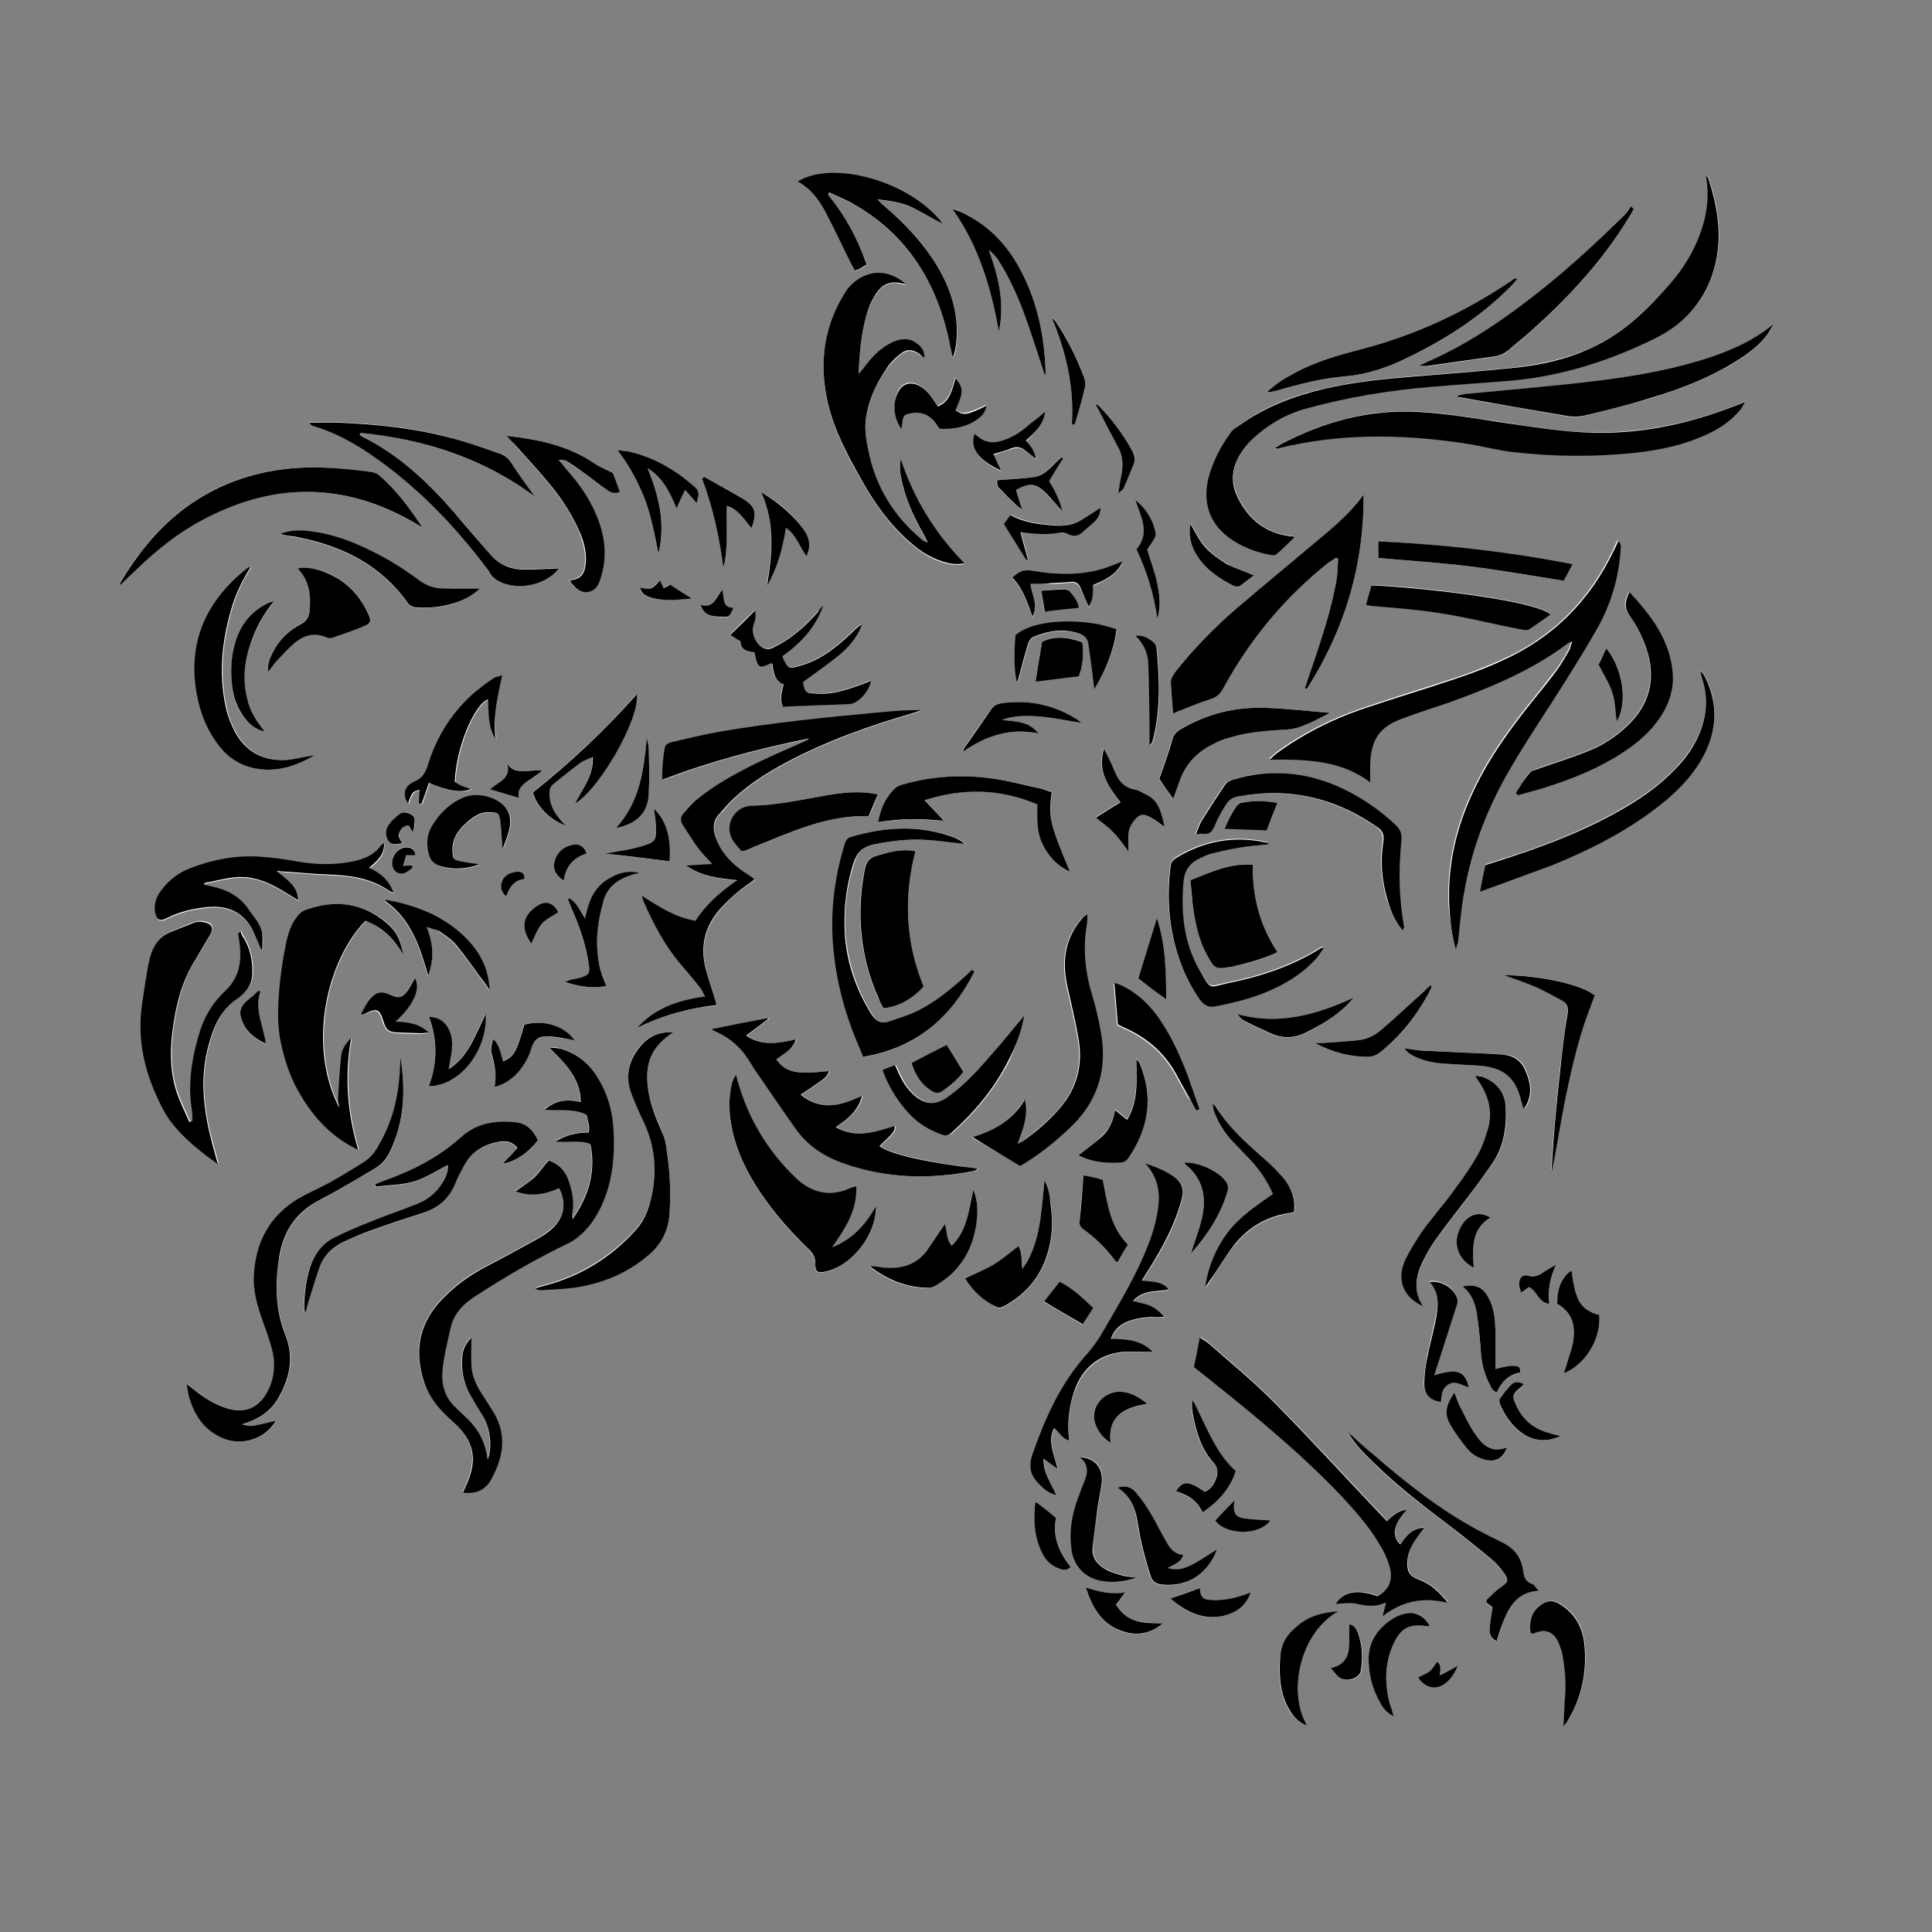 <?xml version="1.0" encoding="utf-8"?>
<!-- Generator: Adobe Illustrator 21.1.0, SVG Export Plug-In . SVG Version: 6.00 Build 0)  -->
<svg version="1.1" id="Layer_1" xmlns="http://www.w3.org/2000/svg" xmlns:xlink="http://www.w3.org/1999/xlink" x="0px" y="0px"
	 viewBox="0 0 500 500" style="enable-background:new 0 0 500 500;" xml:space="preserve">
<rect x="0" y="0" width="500" height="500" fill="#808080" stroke="none"/>
<style type="text/css">
	.st0{fill:#FFFFFF;}
</style>
<g>
	<g>
		<path class="st0" d="M376.8,245.9c0.1-1,0.2-1.5,0.3-2c0.5-4.4,0.9-8.7,1.6-13.1c2-11.6,6.3-22.4,12.2-32.5
			c4.5-7.6,9.5-15,14.2-22.5c2.8-4.5,5.6-8.9,8.2-13.6c3.5-6.2,5.5-12.8,5.9-19.9c0.1-0.8,0.3-1.7-0.6-2.5c-0.5,1-0.9,1.8-1.2,2.6
			c-6.2,12.9-15.6,22.5-28.7,28.3c-3.6,1.6-7.3,3.1-11.1,4.4c-8.5,2.8-17,5.4-25.5,8.3c-7.8,2.7-15.1,6.4-21.8,11.3
			c-0.5,0.4-1,0.9-1.9,1.7c9.6-0.2,18.5,0.1,26,5.9c0-1.7,0-3.2,0-4.7c0.1-6.4,2.5-9.7,8.5-11.9c4.1-1.4,8.2-2.7,12.2-4.2
			c10.8-3.8,21.4-8.3,30.6-15.3c0.2-0.1,0.4-0.2,1-0.4c-0.3,1-0.5,1.8-0.9,2.5c-1,1.8-2,3.5-3.2,5.1c-1.9,2.5-3.9,5-5.9,7.5
			c-5.8,7.2-11.3,14.7-15.3,23.1c-4.7,9.7-7.1,19.9-6.5,30.7C375.3,238.4,375.7,241.9,376.8,245.9z M335,139.1
			c-0.4-0.2-0.5-0.4-0.7-0.4c-6.6-0.7-11.1-4.3-13.9-10.1c-1.9-3.8-1.5-7.6,0.7-11.2c0.9-1.4,1.9-2.6,3.1-3.8c4-3.8,8.8-6.6,14.1-8
			c10.6-2.9,21.4-4.7,32.4-5.6c6.9-0.6,13.8-1,20.7-1.6c13-1.1,25.3-5,37-10.9c6.5-3.3,11.6-8.1,14.3-15c3.5-8.9,2.4-17.7-0.5-26.5
			c-0.1-0.2-0.3-0.3-0.6-0.7c0.7,4,0.5,7.7-0.4,11.5c-1.5,6.2-4.6,11.6-8.8,16.4c-5.9,6.7-12.2,12.9-20.4,16.7
			c-6.4,2.9-13.3,4.4-20.2,5.2c-8.8,0.9-17.6,1.6-26.5,2.3c-7.5,0.6-15,1.4-22.4,3.1c-8,1.8-15.6,4.6-22.2,9.6
			c-0.8,0.6-1.6,1.2-2.2,1.9c-2.5,3.6-4.6,7.5-5.7,11.8c-1.7,6.8,0.6,12.4,6.6,16.1c2.8,1.7,5.8,2.9,9,3.5c0.7,0.1,1.6,0.2,2.1-0.1
			C332,142.1,333.4,140.6,335,139.1z M164.9,266c6.6-3.3,13.5-5.1,20.7-5.8c-1-3.1-1.9-5.9-2.7-8.8c-1.7-6-0.6-11.4,3.6-16.1
			c2.3-2.6,4.8-4.9,7.7-6.7c0.4-0.3,0.8-0.7,1.2-1c-1.4-0.9-2.6-1.7-3.8-2.6c-2.8-2.1-5-4.6-6.2-8c-0.9-2.4-0.9-4.6,1.1-6.5
			c0.8-0.7,1.4-1.6,2.1-2.4c4.3-4.4,9.4-7.7,14.8-10.6c10.5-5.6,21.7-9.6,33.1-12.9c0.7-0.2,1.5-0.5,2.2-0.7
			c-3.6-0.1-7,0.2-10.5,0.5c-14.1,1.3-28.2,2.6-42.1,5.1c-4,0.7-7.9,1.7-11.9,2.6c-0.9,0.2-1.9,0.5-2.1,1.7
			c-0.4,2.6-0.7,5.2-0.6,8.1c12.5-4.8,25.1-8.1,38-10.7c-0.6,0.5-1.3,0.8-1.9,1.1c-3.8,1.7-7.6,3.3-11.3,5.1
			c-5.7,2.8-11.3,5.7-16.2,9.9c-1.1,0.9-2,2.1-3,3.2c-0.9,1-1,2-0.3,3.1c1.4,2.1,2.7,4.2,4.2,6.3c0.9,1.3,2.1,2.4,3.4,3.8
			c-2.4,0.2-4.5,0.3-6.7,0.4c3.9,2.8,8.4,3.3,13.2,3.8c-4.5,3.1-8.2,6.3-10.8,10.5c-5.3-0.9-9.4-3.5-13.9-6.5
			c0.3,0.9,0.3,1.3,0.5,1.6c2.5,5.8,5.4,11.3,9.5,16.1c1.7,2,3.4,4,5,6c0.5,0.6,0.8,1.4,1.4,2.4C175.5,258.8,169.4,260.9,164.9,266z
			 M144.7,307.5c1.9,3.8,1.4,7.5-1.6,10.1c-1.2,1-2.4,2-3.7,2.7c-4.5,2.5-9.1,5-13.7,7.4c-4.5,2.3-8.4,5.2-11.8,8.9
			c-5.6,6.1-6.8,13.1-4.3,20.8c1.4,4.4,4.5,7.7,7.8,10.7c5,4.4,6,9.2,3.5,15.4c-0.4,0.9-0.8,1.8-1.2,2.7c3.2,0.4,5.8-0.6,7.3-3.4
			c3.1-5.6,4.2-11.4,0.7-17.3c-1-1.7-2.2-3.4-3.3-5.2c-1.4-2.2-2.4-4.5-2.5-7.1c-0.1-2.3,0-4.6,0-7.1c-1.7,1.7-2.3,3.2-2.4,5.5
			c-0.2,3.7,0.6,7.1,2.6,10.2c1,1.6,2.1,3.1,2.9,4.8c1.9,3.5,2.3,8.1,1.1,11c-0.8-5.1-2.3-8-6.2-11.5c-0.7-0.7-1.4-1.3-2.1-2
			c-2.7-2.6-3.7-5.9-3.4-9.3c0.3-3.8,1.3-7.5,2.1-11.2c0.8-3.6,3.1-6.1,6.2-8.1c7.9-5.2,16.1-9.8,24.6-14c1.2-0.6,2.4-1.4,3.3-2.4
			c3.3-3.2,5.3-7.2,6.6-11.5c1.6-5.4,1.8-10.9,1.4-16.4c-0.4-4.7-1.9-9.1-4.4-13c-2.2-3.4-5.2-5.8-9.2-6.9c-0.9-0.3-1.9-0.2-2.9-0.3
			c4,4.1,8,7.9,8.1,14.1c-3.5-0.7-6.5-0.4-9.4,2c3.9,0.2,7.5-0.4,10.9,1.3c0.3,1.6,1,3,0.5,4.6c-2.9,0.1-5.7,0.6-8.6,2.3
			c3.4,0.4,6.4-0.5,9.1,0.7c1.5,7.4-0.6,13.6-4.6,19.4c-0.2-0.5-0.2-1-0.1-1.5c0.6-3.2-0.2-6.1-1.2-9.1c-0.8-2.3-2.6-3.8-4.9-4.6
			c-1.3,1.6-2.5,3.3-3.9,4.6c-1.3,1.3-3,2.2-4.7,3.4C137.5,309.7,141.2,309,144.7,307.5z M104.4,247.1c-0.8-4.5-2-6.6-5.1-9
			c-6.3-4.7-13.3-5.2-20.5-2.4c-0.6,0.2-1.2,0.8-1.6,1.4c-2.2,2.7-2.8,6-3.4,9.3c-0.6,3.1-1,6.2-1.3,9.4c-0.4,4.7-0.7,9.4,0.4,14.1
			c0.8,3.7,1.8,7.4,3.6,10.8c3.3,6.6,7.8,12.1,14.3,15.8c0.6,0.3,1.2,0.6,2.1,1.1c-2.8-9.7-3.6-19-1.8-29c-1.6,1.6-2.4,3-2.6,4.6
			c-0.4,3.7-0.6,7.4-0.8,11.1c0,0.8,0.2,1.6,0.3,2.4c-8.5-16.5-3-38.6,6.8-48.4C98.8,240,101.9,243,104.4,247.1z M352.9,128
			c-4,5.6-9.4,9.7-14.5,14c-6,5.1-12.2,10-18.1,15.2c-5.9,5.1-11.5,10.6-16.2,16.8c-0.6,0.7-1.1,1.7-1.1,2.6c0,2.6,0.4,5.3,0.6,8.1
			c0.7-0.3,1.3-0.6,1.8-0.8c2.6-1,5.1-2.2,7.7-2.9c1.6-0.5,2.6-1.2,3.4-2.7c6.9-12.7,15.9-23.6,27.2-32.6c0.7-0.5,1.4-0.9,2.1-1.4
			c0.2,0.1,0.3,0.2,0.5,0.3c-0.1,1.6-0.1,3.2-0.3,4.8c-0.9,6.4-2.9,12.5-4.9,18.6c-1.1,3.4-2.3,6.7-3.4,10.1
			c0.2,0.1,0.3,0.1,0.5,0.2C348,163.1,353,146.3,352.9,128z M239.3,92.7c0-2.5-1.4-3.5-2.9-4.2c-2.2-1-4.3-0.4-6.3,0.7
			c-2.5,1.3-4.3,3.4-6.1,5.6c-0.5,0.6-1,1.2-1.8,2.2c0.3-6.5,0.7-12.3,2.9-17.8c0.5-1.3,1.3-2.6,2.2-3.8c1.3-1.8,3.2-2.5,5.4-2
			c0.5,0.1,1,0.2,1.7,0.3c-5.8-5-11.9-2.9-15.3,1.6c-0.6,0.8-1.1,1.6-1.5,2.5c-4.7,8.5-5.5,17.6-3.3,26.9c1.7,7,5,13.4,8.6,19.6
			c3.4,6,7.4,11.7,12.7,16.3c2.9,2.5,6,4.5,9.7,5.3c1.3,0.3,2.6,0.4,4.3,0.1c-7.6-8-13.1-16.9-16.5-27c-0.1,1.6-0.1,3.2,0.1,4.7
			c1,5.3,3.2,10.2,5.9,14.9c0.4,0.7,0.7,1.3,1,2c-0.7-0.1-1.2-0.4-1.6-0.8c-7.4-6.1-12-13.8-13.8-23.2c-0.5-2.4-0.9-4.9-0.7-7.2
			c0.5-5.1,2.5-9.7,5.5-13.9c1-1.4,2.2-2.6,3.5-3.7c1.8-1.4,3.3-1.2,5.1,0.1C238.4,91.9,238.7,92.2,239.3,92.7z M49.8,290.1
			c-0.2,0-0.4,0.1-0.6,0.1c-1.1-2.6-2.4-5.1-3.3-7.8c-2.2-6.8-1.6-13.6-0.3-20.5c0.8-4.2,2.1-8.4,4.2-12.1c1.4-2.5,3-5,4.5-7.6
			c1.3-2.3,0.8-3.4-1.7-3.8c-0.6-0.1-1.3-0.1-1.9,0.1c-2.1,0.7-4.1,1.6-6.1,2.4c-3.7,1.4-5.2,4.5-5.9,8.1c-0.7,3.5-1.1,7-1.7,10.5
			c-1.2,8,0.1,15.7,3.3,23c1.1,2.5,2.3,5.1,3.9,7.3c2.5,3.4,5.7,6.2,9,8.8c0.9,0.7,1.9,1.4,3.4,2.5c-0.6-2.2-1.1-3.8-1.5-5.4
			c-2.2-8-3.2-16.1-1.2-24.3c1.3-5.3,3.2-10.3,8.1-13.4c0.3-0.2,0.5-0.4,0.7-0.6c1.8-1.5,2.8-3.4,2.8-5.7c0.1-3.5-0.7-6.8-2.6-9.7
			c-0.2-0.3-0.3-0.8-0.4-1.1c-0.2,0.2-0.5,0.4-0.7,0.5c0.1,0.6,0.2,1.2,0.3,1.7c0.8,4.8,0.4,9.3-3.5,13c-3,2.9-5.3,6.4-6.6,10.4
			c-2.1,6.8-3.3,13.7-2.1,20.8C49.8,288.3,49.8,289.2,49.8,290.1z M329.9,116c0.4,0,0.6,0.1,0.7,0c15.9-4,32-3.8,48.2-1.4
			c4.3,0.6,8.6,1.8,12.9,2.3c10.4,1.2,20.9,1.3,31.4,0.2c6.5-0.7,12.8-2,18.8-4.8c3.4-1.6,6.5-3.7,8.9-6.7c0.3-0.4,0.5-0.9,1-1.7
			c-1.9,0.7-3.3,1.3-4.7,1.8c-11.1,4.1-22.5,6.3-34.3,6.2c-8.4-0.1-16.6-1.5-24.9-2.8c-6.9-1-13.8-2.2-20.8-2.6
			c-12.5-0.7-24.3,2.5-35.4,8.3C331.1,115.2,330.6,115.5,329.9,116z M200.9,274.2c1.8-1.5,4.2-2.4,5.3-5.2c-4.5,1-8.8,1.8-12.9-1
			c2-1.5,3.8-2.9,5.7-4.3c-0.1-0.1-0.1-0.1-0.2-0.2c-4.8,0.9-9.5,1.9-14.3,2.8c0.1,0.1,0.1,0.2,0.1,0.2c0.3,0.2,0.6,0.3,0.9,0.5
			c3.6,1.6,6.5,4,8.5,7.4c1,1.6,2,3.2,3.1,4.7c3,4.4,6,8.7,9,13c3.1,4.3,7.3,7.1,12.2,8.9c11.2,4,22.6,4.3,34.1,2
			c0.3-0.1,0.5-0.3,0.9-0.6c-12.8-1.5-22.9-3.8-25.5-5.8c3.8-3.5,3.8-3.5,4-5.2c-5,1.3-9.9,3.4-15.3,0.3c3.1-2.2,5.8-4.2,6.8-8.1
			c-5.5,2.6-10.6,4-15.9-0.3c1.5-1,2.8-1.8,4-2.7c1.3-0.9,2.7-1.7,3.4-3.4C205.9,278.1,203.5,277.6,200.9,274.2z M364.1,390.7
			c-2.4,0.1-3.7,1.5-5.1,2.9c-0.6-0.6-0.9-1-1.3-1.4c-9.2-9.8-18.3-19.7-27.7-29.2c-5.4-5.5-11.4-10.4-17.2-15.5
			c-0.6-0.6-1.4-1-2.2-1.5c-0.6,2.8-1,5.3-1.5,7.7c1,0.8,2,1.6,2.9,2.3c12.2,9.7,24.3,19.6,35.1,30.9c3.8,3.9,7.4,8,10.1,12.8
			c1,1.7,1.9,3.6,2.5,5.5c1.1,3.6,0,6-3.1,7.8c-5.3-1.9-8.9-1.2-10.8,2c1.7-0.1,3.5-0.5,5.2-0.1c2.6,0.5,5.1,0.9,7.8-0.3
			c-0.3,1.3-0.6,2.2-0.9,3.6c5.2-4,10.6-4.9,16.9-3.5c-2.3-2.9-4.5-4.9-7.5-6c-2.1-0.7-2.8-1.6-3-3.9c-0.2-2.5,0.9-4.6,2.3-6.6
			c0.6-0.9,1.3-1.8,2.1-2.9c-3.3,0-4.7,2.3-6.2,4.3C360.1,397.5,360.6,394.7,364.1,390.7z M215.4,322.8c3.1-4.8,6.4-9.4,6.2-15.7
			c-0.7,0.2-1.2,0.3-1.6,0.5c-5.3,2.3-10.1,1.1-14-2.6c-7.3-6.9-12.5-15.3-15.1-25.2c-0.1-0.5-0.3-1-0.4-1.5
			c-0.6,0.8-0.9,1.5-1.1,2.3c-0.8,3.4-0.8,6.8-0.2,10.2c0.9,5.7,3.2,10.9,6.2,15.8c3.8,6.1,8.4,11.6,13.6,16.5c1.2,1.2,2,2.3,2,4.1
			c-0.1,2.1,0.6,2.4,2.6,2c6.9-1.6,13.2-9.5,13.1-17C224,317.1,220.5,320.8,215.4,322.8z M103.6,273.4c0,1.1,0,2.1,0,3.2
			c-0.3,7-1.9,13.7-5.5,19.8c-1,1.7-2.2,3.3-3.8,4.3c-3,1.8-5.9,3.7-9,5.4c-2.6,1.5-5.4,2.6-8,4.1c-7.5,4.5-11.1,11.4-11.5,20
			c-0.2,4,0.9,7.7,2.2,11.4c0.9,2.5,1.8,5.1,2.5,7.6c0.9,3.5,0.7,6.9-0.8,10.2c-2.3,5-6.2,6.7-11.4,4.9c-2.9-1-5.4-2.6-7.8-4.5
			c-0.6-0.5-1.2-0.9-2.1-1.6c0.3,1.5,0.4,2.4,0.6,3.2c1.4,4.9,4,8.8,9,10.9c4.7,1.9,10.7,0.2,13.5-4.6c-1.4,0.3-2.8,0.7-4.3,1
			c-2.4,0.5-2.6,0.4-4.5-0.1c0.6-0.2,1.1-0.3,1.5-0.5c3.1-1.1,5.8-2.9,7.5-5.6c3.3-5.3,4.7-10.9,2.2-17.2
			c-2.6-6.5-2.7-13.3-1.5-20.2c1-6,3.9-10.6,9.1-13.8c2-1.2,4.2-2.2,6.2-3.4c3.3-1.9,6.6-3.9,9.9-5.8c1.7-1,2.7-2.5,3.5-4.2
			C104.7,290.1,105,281.9,103.6,273.4z M236.9,220.3c-3.7-0.7-6.8,0.2-9.9,1.1c-2,0.5-2.9,1.6-3.3,3.6c-2.2,11.5-1.2,22.6,3.6,33.4
			c0.4,0.9,0.9,1.7,1.2,2.5c3.5-0.2,7.5-2.3,10.4-5.6C234.4,244,233.8,232.3,236.9,220.3z M264,301.8c5-3,9.4-6.5,13.4-10.5
			c6.8-6.8,9-14.9,7.3-24.1c-0.6-3.3-1.3-6.5-2.3-9.7c-1.8-6-2.4-12.1-1.3-18.3c0.1-0.7,0.1-1.5,0.1-2.5c-0.5,0.3-0.7,0.4-0.9,0.6
			c-0.4,0.4-0.8,0.8-1.1,1.3c-3.9,5-4.5,10.6-3.2,16.6c1,4.5,2.1,9,2.9,13.6c1.2,6.8-0.3,12.9-4.9,18.2c-2.8,3.1-5.9,5.8-9.3,8.3
			c-0.4,0.3-0.9,0.5-1.6,0.8c1.5-3.8,3-7.3,1.9-11.4c-3,5.1-7.6,8-13.5,9.7C256,296.9,260,299.3,264,301.8z M252.2,251.4
			c-0.1-0.1-0.3-0.3-0.4-0.4c-0.4,0.4-0.8,0.8-1.2,1.1c-3.9,3.6-8,7-12.7,9.4c-2.4,1.2-5.1,2.1-7.7,2.9c-1.9,0.6-3.3,0.1-4.4-1.8
			c-3.9-6.2-6.2-12.9-6.9-20.1c-0.6-6.6,0.2-13.1,2.3-19.5c0.8-2.5,2.3-3.9,4.9-4.4c4.7-1.1,9.5-1.6,14.3-1.2c3.2,0.2,6.3,0.7,9.5,1
			c-0.9-0.8-1.9-1.3-2.9-1.7c-8.8-3.3-17.7-2.7-26.6-0.1c-1,0.3-1.4,1-1.6,1.9c-2.6,8.1-3.6,16.3-3.1,24.8
			c0.5,9.2,2.8,18.1,6.4,26.6c0.5,1.2,1,2.4,1.5,3.6C237.1,271.3,246.2,263.3,252.2,251.4z M31.1,151.5c1.4-1.4,2.6-2.6,3.8-3.8
			c5.4-5.3,11.3-10,18.1-13.5c18.6-9.7,37-9.2,55,1.6c0.4,0.2,0.8,0.4,1.1,0.6c-3.1-4.9-6.6-9.5-11-13.3c-0.6-0.5-1.6-0.9-2.4-1
			c-4.2-0.4-8.4-1-12.6-1.1c-10.5-0.3-20.5,1.6-29.8,6.9c-9.5,5.4-16.5,13.3-22.1,22.6C31.2,150.7,31.3,150.9,31.1,151.5z
			 M377.1,102.5c0.3,0.2,0.4,0.4,0.6,0.4c9.4,1.6,18.7,3.3,28.1,4.9c1.3,0.2,2.8,0.2,4.1-0.1c5.9-1.5,11.8-3,17.6-4.7
			c8-2.5,15.8-5.5,22.9-10.1c2.7-1.8,5.3-3.8,7.2-6.5c0.5-0.7,0.9-1.6,1.4-2.4c-5.3,4.2-11.2,6.9-17.4,8.9
			c-11.9,3.9-24.2,5.4-36.6,6.7c-8.7,0.9-17.5,1.7-26.2,2.5C378.2,102.1,377.7,102.4,377.1,102.5z M276.7,372.8
			c-0.5-4.8,0-9.1,1.6-13.2c2.2-5.5,6.2-8.9,12.1-9.6c2.5-0.3,5.1,0,8.1,0c-3.1-3.2-6.9-3.3-10.9-3.4c0.8-2.5,2.5-3.8,4.6-4.6
			c2.5-0.9,5-1.2,7.7-1c0.5,0,1-0.1,1.5-0.1c-1.1-1.3-2.2-2.2-3.5-2.8c-1.4-0.6-2.9-0.8-4.6-1.3c2.5-3,6.1-2.2,9.3-3
			c-1.9-2.3-4.5-1.9-7-2.3c0.7-1.2,1.4-2.2,2-3.2c3.6-5.6,6.7-11.5,8.4-18.1c0.6-2.4,0-4.1-2-5.5c-2.1-1.5-4.5-2.4-7.5-3.5
			c4.2,4.8,3.9,9.8,2.7,14.9c-0.5,2.1-1.2,4.2-2,6.3c-2.9,7.5-7,14.3-11,21.2c-1.6,2.7-3.3,5.2-5.3,7.5
			c-6.6,7.3-10.4,16.2-13.6,25.4c-1.1,3.2-0.5,5.5,1.7,7.7c0.7,0.7,1.4,1.4,2.2,1.9c0.7,0.5,1.6,0.6,2.3,1c-1.3-3.2-3.5-5.8-3.3-9.5
			c1.2,0.9,2.2,1.6,3.6,2.7c-0.8-3.8-2.7-7-0.9-10.6C274.1,370.7,274.7,372.3,276.7,372.8z M67.6,245.8c0.1,0,0.2,0,0.4,0
			c0-1.2,0.1-2.5,0-3.7c-0.3-2.7-2.1-4.5-3.5-6.5c-2.4-3.5-5.7-5.2-9.7-6c-0.6-0.1-1.2-0.2-1.8-0.4c0-0.2,0-0.3,0-0.5
			c4.2-0.7,8.2-2.2,12.6-1.2c4.2,0.9,7.8,3.3,11.7,5.7c-0.1-4-3-5.5-5.6-7.6c1.2,0.1,1.9,0.1,2.6,0.2c3.5,0.2,7,0.6,10.4,0.7
			c5.5,0.2,10.8,0.8,15.6,3.9c0.4,0.3,0.9,0.5,1.7,0.9c-1.2-3.3-3.4-5.2-6.4-6.5c2.1-1.7,4-3.3,3.9-6.4c-0.4,0.3-0.8,0.5-0.9,0.7
			c-1.7,2.4-4.3,3.4-7,4c-4.7,1-9.5,0.9-14.3,0.1c-3.4-0.6-6.7-1.1-10.1-1.3c-6.2-0.4-12.1,0.8-17.9,3c-2.9,1.1-5.4,3.1-7.3,5.5
			c-1.3,1.6-2,3.5-1.8,5.7c0.3,2.1,1.2,2.7,3.1,1.7c3.2-1.6,6.5-2.4,10-2.8c5.9-0.7,10.6,1.4,12.9,7.5
			C66.6,243.4,67.1,244.6,67.6,245.8z M308.1,227.8c0.2,2,0.2,3.8,0.5,5.6c0.6,4.8,1.4,9.5,3.8,13.8c1.9,3.5,2.3,3.6,6.1,3
			c0.2,0,0.5,0,0.7-0.1c3.9-0.8,7.7-1.8,11.4-3.7c-4.6-6.9-6.5-14.4-6.4-22.6C318.3,223.2,313.4,225.7,308.1,227.8z M138.4,128.5
			c-2.1-2.9-4.2-5.8-6.2-8.8c-0.8-1.2-1.8-2.1-3.2-2.5c-4.2-1.3-8.3-2.8-12.5-4c-9.4-2.5-19-3.5-28.7-3.9c-2.6-0.1-5.2,0-7.8,0
			c0.3,0.6,0.5,0.7,0.8,0.8c5.2,1.5,9.9,4,14.4,7c12.3,8.3,22.4,18.8,31.2,30.6c0.5,0.6,0.9,1.4,1.5,1.9c4.7,3.5,13.1,2.2,16.6-2.6
			c-2.9,0.1-5.9,0.3-8.9,0.3c-3.5,0-6.5-1.2-8.8-3.9c-3.1-3.7-6.3-7.3-9.4-10.9c-6.7-7.9-14.3-14.9-23.7-19.6
			c-0.2-0.1-0.5-0.3-0.7-0.5c0.1-0.2,0.2-0.3,0.2-0.5C109.7,113.8,125,118.5,138.4,128.5z M214.3,50.4c0.1-0.2,0.3-0.3,0.4-0.5
			c2.3,1.1,4.6,2,6.8,3.3c14.4,8.6,21.9,21.7,24.8,37.8c0.1,0.6,0.2,1.2,0.4,1.7c0.6-1.4,0.8-2.7,0.9-4.1c0.6-7.2-1.4-13.8-5.1-19.9
			c-3.6-6-8.4-10.9-13.7-15.4c-0.4-0.4-0.8-0.8-1.6-1.6c3.4,0.3,6.3,0.8,9,2.1c2.6,1.3,5.2,2.8,8,4.3c-8.1-10.9-28.4-16.8-37.7-11
			c3.4,1.8,5.5,4.8,7.3,8c2.3,4.3,4.4,8.7,6.5,13.1c0.3,0.6,0.6,1.2,1,1.9c0.7-0.3,1.1-0.4,1.6-0.6s0.9-0.6,1.5-0.9
			C222,61.7,218.6,55.8,214.3,50.4z M174.2,267.2c-3.8-0.3-6.9,1.1-9.2,4.3c-2.5,3.5-3.1,7.3-1.6,11.3c1,2.6,2.1,5.1,3.3,7.6
			c2.7,5.8,3.3,11.8,2.1,18.1c-0.7,3.4-1.6,6.6-4,9.3c-6.6,7.4-14.6,12.3-24.1,14.8c-0.7,0.2-1.5,0.4-2.2,0.6
			c0.6,0.4,1.1,0.5,1.6,0.5c3.2-0.2,6.3-0.3,9.5-0.8c7-1.2,13.3-3.9,18.7-8.7c3.3-2.9,4.8-6.4,5-10.7c0.3-5.2,0.1-10.4-0.7-15.6
			c-0.3-1.8-0.7-3.7-1.4-5.4c-1.6-3.6-3-7.2-3.5-11.1C166.8,275,168.7,270.8,174.2,267.2z M383,230.8c6.7-2.5,12.9-4.7,19-7.2
			c9.5-3.9,18.6-8.5,26.8-14.8c4.7-3.6,8.9-7.7,11.8-12.9c3.8-6.9,4.3-13.9,0.6-21c-0.3-0.5-0.7-1-1-1.5c-0.1,0.7,0.1,1.3,0.3,1.9
			c1.5,4.6,1.3,9.1-0.4,13.6c-1.4,3.8-3.8,7-6.5,9.9c-4.3,4.5-9.4,8-14.8,11c-10.1,5.7-20.9,9.7-31.9,13.1c-0.8,0.3-1.7,0.5-2.5,0.8
			C384,226.2,383.6,228.2,383,230.8z M392.3,205.2c0.1,0.2,0.3,0.4,0.4,0.5c2.5-0.7,5-1.4,7.4-2.1c6.9-2.1,13.6-4.9,19.7-8.9
			c4-2.6,7.5-5.6,10.1-9.7c2.1-3.3,3.2-6.9,2.9-10.9c-0.7-8.5-5.6-14.8-11.2-21c-1.2,2.3-1.6,4,0.1,6.2c1.8,2.4,3.2,5.3,4.2,8.2
			c2.7,7.8,1.1,14.7-5,20.4c-2.9,2.7-6.1,4.9-9.8,6.3c-4.4,1.8-9,3.2-13.5,4.8c-0.7,0.3-1.6,0.6-2,1.1
			C394.4,201.8,393.4,203.6,392.3,205.2z M363.1,240.9c0.1-0.6,0.1-0.7,0.1-0.9c-1.4-7.5-1.5-15-0.7-22.6c0.2-1.7-0.2-2.7-1.4-3.8
			c-4.5-4.2-9.4-7.7-15.1-10.1c-8.8-3.8-17.7-4.5-26.9-1.8c-0.8,0.2-1.8,0.7-2.2,1.3c-2.1,3.1-4.1,6.2-6.1,9.4
			c-0.6,1-0.9,2.2-1.5,3.5c1-0.1,1.5-0.2,2-0.1c1.7,0.2,2.3-0.8,2.9-2.2c0.8-2,2-3.9,3.1-5.7c0.7-1.1,1.8-1.6,3-1.8
			c13-2.3,24.8,0.3,35.7,7.8c1.5,1.1,2.1,2.2,1.8,4c-0.8,5-0.3,9.9,1,14.7C359.8,235.5,360.9,238.3,363.1,240.9z M81.5,195.4
			c-0.4,0.1-0.9,0.2-1.3,0.3c-2.1,0.4-4.1,0.9-6.2,1c-5.7,0.2-10.1-2.1-12.9-7.1c-1.1-2-1.9-4.1-2.4-6.3c-2.1-9.2-1-18.2,1.8-27.1
			c1.1-3.4,2.7-6.5,4.6-9.5c-0.4,0.1-0.8,0.3-1.1,0.5c-10.5,8.3-15.3,18.9-12.9,32.3c0.9,5.1,2.7,9.9,6.1,13.9
			c2.2,2.7,4.9,4.5,8.3,5.3C71.1,200.1,76.5,198.4,81.5,195.4z M139.2,295.1c-1-2.6-2.9-4.2-5.5-4.5c-5.2-0.6-10.2,0-14.4,3.7
			c-6.1,5.4-13.3,9-20.9,11.7c-0.5,0.2-0.9,0.4-1.4,0.6c0,0.2,0.1,0.4,0.1,0.6c3.3-0.4,6.7-0.4,9.8-1.3c3.1-0.9,5.9-2.8,8.9-4.3
			c0.2,1.7-0.5,3-1.3,4.4c-1.5,2.7-3.7,4.5-6.5,5.6c-3.9,1.6-7.9,2.9-11.8,4.5c-3.3,1.3-6.6,2.8-9.8,4.3c-3.1,1.5-5.1,4.2-6.2,7.5
			s-1.5,6.8-1.6,10.3c0,0.6,0.1,1.1,0.2,1.7c0.5-1,0.6-1.9,0.9-2.8c0.9-2.9,1.8-5.9,2.8-8.8c1.2-3.2,3.4-5.5,6.5-6.9
			c2.2-1,4.4-2,6.7-2.8c4.4-1.6,8.9-3.1,13.4-4.5c4.2-1.3,7.1-3.8,8.7-7.9c0.6-1.6,1.5-3.1,2.3-4.6c1.9-3.5,5-5.3,8.8-6
			c1.8-0.3,3.6-0.2,4.9,1.6c-0.6,0.7-1.2,1.3-1.8,2c-0.6,0.6-1.1,1.2-2,2.1C133.6,300.5,136.6,298.5,139.2,295.1z M328.5,218.5
			c-0.4-0.3-0.5-0.5-0.7-0.6c-8.4-1.9-16.3-0.5-23.6,4c-0.9,0.6-1.2,1.4-1.4,2.4c-0.7,5.7-0.6,11.3,0.5,17c1.2,6.2,3.5,12,7.1,17.2
			c1.1,1.6,2.3,2.1,4.3,1.7c5-1,10-2.3,14.6-4.4c4.5-2.1,8.5-4.7,11.7-8.5c0.5-0.6,1-1.3,1.6-2.3c-0.6,0.1-0.8,0.1-0.9,0.2
			c-7.3,4.6-15.4,7.3-23.8,9c-5.2,1-4.4,2.2-7.7-3.6c-4-7-4.7-14.7-4-22.7c0.3-3.4,2.1-5.1,4.9-6.3c0.9-0.4,1.8-0.8,2.7-1
			c2.4-0.5,4.7-1.1,7.2-1.5C323.5,218.9,325.9,218.8,328.5,218.5z M131.1,112.8c0.8,0.9,1.3,1.5,1.8,2c3.2,3.6,6.5,7.1,9.5,10.8
			c3,3.7,5.7,7.7,7.5,12.2c1,2.5,1.7,5.1,1.5,7.8c-0.2,3-1.3,4.2-4.2,4.5c1.4,2.2,3.1,3.3,4.8,3c2.1-0.3,2.8-2,3.3-3.8
			c1.4-4.8,1.2-9.5-0.4-14.1c-1.8-5.2-4.8-9.7-8.5-13.8c-0.7-0.8-1.4-1.6-2.1-2.5c1,0,1.9,0.2,2.6,0.6c1.8,1.2,3.6,2.5,5.4,3.8
			c1.5,1.1,2.9,2.3,4.5,3.3c1,0.6,2.1,1.2,3.4,0.6c-0.6-1.6-1.1-3.1-1.7-4.6c-0.1-0.1-0.2-0.3-0.3-0.4c-1-0.5-2.1-1-3.1-1.5
			c-0.8-0.4-1.5-0.9-2.3-1.4C146.5,115.2,139.1,113.7,131.1,112.8z M422.8,54.1c-0.2-0.2-0.5-0.4-0.7-0.6c-0.5,0.7-1,1.5-1.6,2.2
			c-8.3,8.4-17.1,16.2-26.6,23.3c-7.6,5.7-15.6,10.9-24.4,14.7c-0.6,0.3-1.3,0.6-2.3,1.1c1.1,0,1.7,0.1,2.2,0
			c5.9-0.8,11.7-1.7,17.6-2.5c1.3-0.2,2.3-0.6,3.3-1.5c1.7-1.5,3.5-2.9,5.2-4.4c10-8.8,18.9-18.5,26-29.9
			C422,55.6,422.4,54.9,422.8,54.1z M276.9,225.6c-5.3-12.8-5.6-14.1-4.6-20.6c-0.8-0.3-1.6-0.7-2.4-0.8c-4.3-1-8.5-2.1-12.8-2.7
			c-7.7-1.1-15.4-0.7-22.9,1.4c-0.8,0.2-1.8,0.5-2.4,1.1c-2.5,2.4-3.8,5.5-4.4,8.7c2.9-0.2,5.7-0.6,8.4-0.7c2.8,0,5.6,0.3,8.6,0.4
			c-1.7-1.8-3.2-3.4-5-5.3c10.2-3.4,19.7-2.9,29.2,1.1c0,3.5-0.2,6.9,1.2,10C271.2,221.4,273.3,223.9,276.9,225.6z M191.9,220.3
			c0.5,0,0.7,0,0.8-0.1c0.9-0.4,1.8-0.8,2.7-1.1c9.5-3.8,18.8-8.2,29.5-7.9c0.8-1.8,1.6-3.6,2.4-5.6c-4.6-1-8.9-0.5-13.1,0.2
			c-6.5,1.1-12.9,2.6-19.5,2.7c-4.5,0.1-7.3,5-5,8.9C190.3,218.5,191.2,219.4,191.9,220.3z M344.2,184.5c-5.9-0.5-11.2-1.1-16.6-1.3
			c-8-0.3-15.5,1.5-22.4,5.7c-1.1,0.7-1.7,1.5-2,2.8c-0.7,2.8-1.8,5.5-2.7,8.3c-0.2,0.6-0.5,1.2-0.6,1.5c1.3,1.8,2.4,3.4,3.6,5.2
			c0.6-1.6,1.1-3,1.6-4.4c1.5-4.6,4.6-7.8,8.9-9.8c1.3-0.6,2.7-1.1,4.1-1.6c4.9-1.5,9.9-1.8,14.9-2.1c1.5-0.1,3-0.5,4.4-1.1
			C339.6,186.9,341.6,185.8,344.2,184.5z M392.6,72.3c-0.1-0.1-0.2-0.2-0.3-0.3c-0.5,0.3-0.9,0.5-1.4,0.8c-12,8.1-25,14.1-39.1,17.7
			c-5.7,1.5-11.5,3.1-16.7,6c-2.6,1.4-5.1,2.9-7.2,5c0.9,0,1.7-0.2,2.5-0.4c5.8-1.7,11.6-3.2,17.6-3.7c4.8-0.4,9.2-1.6,13.6-3.6
			c10.8-4.8,20.7-11,29.1-19.4C391.4,73.7,392,73,392.6,72.3z M213.1,156.6c-0.5,0.6-1,1.2-1.6,1.8c-3.2,3.5-6.6,6.8-10.9,8.8
			c-0.7,0.3-1.4,0.7-2,0.7c-2.4-0.2-4.6-3.9-3.7-6.2c0.5-1.3,0.7-2.5,0.4-3.8c-2.2,2.1-4.2,4.1-6.4,6.3c0.5,0.3,1.1,0.7,1.7,1.1
			c0.3,0.2,0.9,0.5,0.9,0.7c0.2,2.3,2,2.4,3.6,2.7c0.8,4,1.2,4.3,4.2,2.9c0.1,0,0.3,0.1,0.5,0.1c0.1,2.2,0.5,4.3,2.9,5.3
			c-0.4,1.9-1.1,3.7-0.2,5.8c5.8-0.2,11.5-0.4,17.3-0.7c2.3-0.1,5.2-3.4,5.5-6c-1.3,0.5-2.5,1-3.7,1.4c-3.4,1.2-6.9,2.2-10.5,1.9
			c-2.5-0.2-2.9,0.1-3.4-3c3-2.2,6-4.3,8.8-6.5c2.9-2.3,5.3-4.9,6.5-8.5c-1.1,0.7-2,1.6-2.9,2.5c-2.9,2.7-6,5.3-9.6,7
			c-1.4,0.7-3,1.2-4.6,1.6c-1.8,0.4-2.1,0.2-2.9-1.4c-0.2-0.4-0.3-0.9-0.6-1.4C207.3,166.3,211.2,162.3,213.1,156.6z M265.1,262.8
			c-2.7,3.3-5.4,6.7-8.1,10c-3.5,4.2-7.2,8.2-11.7,11.3c-2.8,1.9-5.3,1.8-8-0.3c-2-1.5-3.3-3.6-4.3-5.8c-0.3-0.7-0.7-1.4-1.1-2.3
			c-1.2,0.4-2.2,0.8-3.2,1.2c1.7,5.1,5.1,10.1,8.9,13.2c1.9,1.6,4,2.8,6.4,3.5c1,0.3,1.8,0.2,2.6-0.5c6-5.4,11-11.5,14.7-18.7
			C262.8,270.7,264.4,266.9,265.1,262.8z M353.5,156.6c0.5,0.1,0.9,0.1,1.2,0.1c5.8,0.6,11.7,0.9,17.4,1.8
			c7.2,1.2,14.3,2.9,21.5,4.3c0.7,0.1,1.6,0.3,2.1,0c1.9-1.2,3.7-2.5,5.6-3.9c-5-4-36.8-7.3-46.4-7.5
			C354.5,153.1,354.1,154.7,353.5,156.6z M368.3,338.1c-2.5-3.7-2-7.5-0.2-11.2c1-2,2-4.1,3.4-5.9c2.7-3.8,5.6-7.4,8.4-11.1
			c2.2-3,4.5-6,6.6-9.1c2.8-4.2,3.5-9,3.3-14c-0.2-4.1-2.5-6.8-6.2-8.2c-0.5-0.2-1-0.2-1.6-0.2c0,0.3,0,0.4,0.1,0.4
			c0.3,0.4,0.5,0.8,0.8,1.2c2.4,3.6,3.5,7.5,2.4,11.8c-0.6,2.4-1.5,4.8-2.7,7c-1.7,3-3.7,5.9-5.8,8.7c-2.9,3.8-6,7.5-8.8,11.4
			c-1.6,2.1-3,4.5-4.1,6.9C361.5,330.5,362.5,335.3,368.3,338.1z M77,147.1c3.4,3.3,3.6,7.2,3.1,11.1c-0.2,1.4-0.8,2.5-2.2,3.2
			c-3.1,1.7-5.7,4.1-7.3,7.3c-0.7,1.4-1.4,2.9-1.2,5c0.7-1,1.1-1.6,1.7-2.2c1.8-1.9,3.5-3.9,5.5-5.5c2.3-1.8,4.9-2.4,7.8-1.2
			c0.4,0.2,1,0.3,1.4,0.2c2.9-1,5.8-1.9,8.7-3.2c1.6-0.7,1.6-1.3,0.8-3c-2.1-4.7-5.5-8.2-10.2-10.4C82.7,147.5,80.2,146.7,77,147.1z
			 M398.2,411.7c-0.8-0.8-1.2-1.5-1.8-1.7c-1.7-0.6-2-1.9-2.2-3.4c-0.5-3.5-2.4-5.9-5.6-7.4c-2.1-1-4.2-2.1-6.3-3.2
			c-9.8-5.3-18.4-12.1-26.8-19.4c-2.2-2-4.5-3.9-6.7-5.9c1,1.9,2.4,3.4,3.8,5c6.7,7.2,14.4,13.1,22.2,19c3.9,3,7.7,6,11.4,9.1
			c1.2,1,2.2,2.2,3.1,3.5c1.2,1.8,0.9,2.4-0.9,3.6c-1.3,0.9-2.4,2.1-3.6,3.2c-0.1,0.1-0.1,0.5-0.1,0.8c0.5,0.4,1.1,0.8,1.6,1.2
			c-1.2,7-1.1,7.3,1,8.8c0.7-1.9,1.2-3.9,2-5.7C391,415.3,393.1,412,398.2,411.7z M407,146c-16.8-3.3-33.5-5-50.3-5.9
			c0,1.5,0,2.9,0,4.3c7.9,0.7,15.9,1.2,23.9,2.2s16,2.4,24.1,3.7C405.3,149,406.1,147.7,407,146z M270.3,305.5
			c-0.3,3.2-0.4,5.8-0.7,8.3c-0.5,4.1-1.3,8.2-3.2,12c-0.5,1-1.2,1.8-1.7,2.7c-0.4-2.2-0.1-4.2-1-5.9c-2.2,1.7-4.3,3.4-6.5,4.8
			c-2.3,1.4-4.7,2.4-7.3,3.6c2.1,3.2,4.6,5.6,8,7.3c0.9,0.4,1.7,0.1,2.5-0.4c5.2-3.1,8.8-7.3,10.7-13.1c1.4-4.3,1.4-8.6,0.9-13
			C271.6,309.8,271.4,307.8,270.3,305.5z M130,174.7c-0.8,0.3-1.3,0.4-1.7,0.7c-3.4,2.1-6.4,4.7-9.1,7.7c-3.8,4.3-6.5,9.3-8.2,14.8
			c-0.6,2-1.5,3.6-3.6,4.5c-2.6,1.1-3.2,3.4-1.6,5.6c1.1-3,1.1-3,3-3.5c-0.1,1.2-0.1,2.4-0.2,3.5c0.2,0,0.4,0.1,0.7,0.1
			c0.6-1.8,1.3-3.6,1.9-5.4c4.8,2.1,8.3,2.7,10.9,1.6c-0.8-0.3-1.6-0.5-2.3-0.8c-0.7-0.3-1.4-0.8-1.9-1.1c0.3-8.8,5-20.1,8.6-21.3
			c0.1,1.8,0.1,3.6,0.3,5.3c0.2,1.7,0.6,3.4,1.7,4.9C127.5,185.7,128.8,180.3,130,174.7z M270.5,97.4c0-0.4,0.1-0.8,0.1-1.2
			c-0.3-9.4-2.2-18.4-6.7-26.7c-3.5-6.5-8.4-11.5-15.2-14.6c-0.7-0.3-1.5-0.5-2.2-0.8c6.8,9.6,10,20.4,12,31.7
			c1.6-7.3-0.1-14.2-2.6-21.1c1,0.8,1.9,1.7,2.5,2.7C264.3,76.5,267,87.1,270.5,97.4z M124.2,152.3c-3.3,0-6.5,0.1-9.6,0.1
			c-2.2,0-4.2-0.7-6.1-2.1c-4.4-3.3-9-6.1-14-8.4c-5.1-2.4-10.4-4.1-16.1-4.5c-2.1-0.2-3.9,0-5.9,0.9c1,0.2,1.8,0.3,2.5,0.5
			c0.8,0.1,1.6,0.3,2.4,0.4c11.4,2.3,21.2,7.2,28.1,16.9c0.6,0.9,1.5,1.2,2.5,1.2c3.1,0.1,6.2-0.1,9.2-1
			C119.8,155.4,122.2,154.3,124.2,152.3z M251.9,307.9c-1.2,5.4-1.6,10.7-5.7,14.6c-1.6-1.7-1.1-3.8-1.8-5.6
			c-1.5,2.2-2.9,4.3-4.4,6.5c-2.6,3.8-6.4,5.1-10.8,4.8c-0.8,0-1.6-0.2-2.4-0.3c-0.6-0.1-1.2-0.1-1.8-0.1c4.6,3.6,9.7,5.6,15.4,5.6
			c0.7,0,1.4-0.4,2-0.8c6.3-3.9,9.5-9.6,10.3-16.8C253,313.2,253.1,310.7,251.9,307.9z M329.4,309c-4.3,3-8.6,5.9-11.6,10.1
			c-3.1,4.2-5,8.8-5.8,14c0.7-0.6,1.1-1.3,1.5-2c2.1-3.2,4-6.5,6.5-9.4c3.4-4.1,7.9-6.6,13.3-7.6c0.5-0.1,1.1-0.2,1.7-0.3
			c0.5-4.1-1.2-7.2-3.8-10c-1.7-1.8-3.6-3.5-5.5-5.2c-4.2-3.6-8.2-7.4-11.1-12.3c-0.1-0.2-0.3-0.2-0.7-0.5c0.2,0.8,0.2,1.3,0.4,1.9
			c0.9,2.8,2.4,5.3,4.5,7.5c1.6,1.7,3.3,3.4,4.9,5.1C326,302.7,328,305.4,329.4,309z M389.3,252.4c2.7,1,5.5,1.9,8.2,3
			c2.4,1,4.7,2.3,6.9,3.6c1.2,0.7,1.4,1.7,1.2,3.1c-0.7,4.8-1.3,9.7-1.9,14.5c-0.7,6.3-1.2,12.6-1.8,18.9c-0.2,2.7-0.3,5.3-0.5,8
			c0.6-2.2,1-4.4,1.3-6.6c1.7-9.9,3.5-19.8,6.4-29.5c1-3.3,2.3-6.6,3.5-9.9C408.8,254.4,396.8,252.2,389.3,252.4z M396.1,422.7
			c0.5,0,0.7,0.1,0.8,0c4.2-1.8,6.1,0.5,7,3.5c0.2,0.5,0.4,1.1,0.5,1.6c0.7,3.9,1.1,7.7,0.7,11.6c-0.2,2.3-0.3,4.6-0.4,7.3
			c0.5-0.6,0.7-0.8,0.9-1.1c3.9-6.3,5.3-13.2,4.5-20.5c-0.5-4.4-2.6-7.8-6.4-10.1c-1.6-1-3.1-0.8-4.6,0.1
			C396.2,417,395.7,419.7,396.1,422.7z M130,219.4c0.1,0,0.2,0.1,0.3,0.1c0.5-1.4,1.1-2.8,1.5-4.3c0.6-2.4,0.7-4.7-1.4-6.7
			c-2.6-2.5-7.3-3.4-10.6-1.9c-3.4,1.5-5.9,4-7.8,7.1c-1.4,2.2-1.6,4.7-1,7.2c0.4,1.6,1.3,2.8,2.9,3.3c3.3,1,6.6,0.9,10.3-0.4
			c-2-0.3-3.5-0.5-5-0.8c-1.8-0.4-1.9-0.7-2-2.5c-0.2-3.8,1.9-6.3,4.6-8.3c1.4-1.1,3-2,4.9-1.9c2.2,0.1,2.6,0.2,2.9,2.4
			C129.8,214.9,129.8,217.1,130,219.4z M294.1,408.3c-1.5-0.3-2.4-0.4-3.3-0.6c-1.5-0.4-3-0.8-4.3-1.5c-2.4-1.2-3.9-3.1-3.6-6.1
			c0.4-3.2,0.7-6.4,1.2-9.7c0.3-2.2,0.8-4.3,1.1-6.5c0.5-4.1-1.7-6.7-5.7-6.9c2.5,1.8,2.2,4,1.2,6.4c-0.7,1.6-1.3,3.3-1.9,5
			c-1.3,4.1-1.9,8.2-1.4,12.5c0.5,4.1,3.2,7.2,7.1,8C287.5,409.8,290.5,409.5,294.1,408.3z M148.8,208c6.6-4,16.8-22.1,15.9-28.3
			c-8.3,9.3-17.3,17.8-26.9,25.4c1,3.6,4.2,6.9,8.5,8.6c-0.7-0.8-1.2-1.3-1.7-1.9c-1.6-1.9-2.6-4.1-2.5-6.7c0-0.9,0.2-1.6,0.9-2.1
			c2.4-1.8,4.7-3.8,7.1-5.6c0.9-0.6,2-1,3.2-1.5C153.7,200.8,150.7,204,148.8,208z M289.2,385c3,1.9,4.2,4.5,4.8,7.4
			c0.5,2.5,0.8,5,1.4,7.4c0.7,2.8,1.4,5.5,2.3,8.2c0.5,1.4,1.5,2.1,3.1,2.2c5.7,0.5,10.3-1.9,13.1-7c0.3-0.6,0.5-1.2,0.9-2.1
			c-7.6,5-9.3,5.6-12.7,4.8c1.5-0.9,3.3-1.4,4-3.4c-2.2-0.1-3.3-1.5-4.2-3.1c-1.5-2.7-2.9-5.5-4.5-8.1c-1.1-1.8-2.3-3.5-3.7-5.1
			C292.7,384.9,291.3,384.3,289.2,385z M309.6,287.4c0.2-0.1,0.4-0.1,0.6-0.2c-1.1-3-2-6.1-3.2-9.1c-2.1-5.6-4.6-11.1-8.4-15.9
			c-2.4-3.1-5.4-5.7-9.1-7.2c-0.5-0.2-1-0.3-1.3-0.4c0.3,3.6,0.6,7,0.9,10.7c-0.1-0.1-0.1,0,0,0c0.7,0.4,1.4,0.7,2.2,1.1
			c5.5,2.5,9.8,6.3,12.8,11.6c1.1,2,2.2,4,3.3,6C308.3,285,309,286.2,309.6,287.4z M279.1,299c3.7,1.9,7.5,2.1,11.4,1.6
			c0.5-0.1,1.2-0.6,1.5-1.1c5.2-7.6,6.6-15.7,3-24.4c-0.1-0.4-0.5-0.6-0.9-1.2c-0.1,5.5,0.5,10.8-2.4,15.7c-1.1-0.9-2-1.6-3.1-2.5
			c-0.5,2.8-1.5,5.1-3.4,6.8C283.3,295.8,281.3,297.3,279.1,299z M283.2,178.4c3-4.9,5-9.9,5.9-15.4c-7.5-2.9-21-3.1-26.2,1.5
			c-0.5,5.6-0.2,11,0.5,12.2c0.9-3.2,1.7-6.5,2.7-9.8c0.2-0.7,0.7-1.7,1.3-1.9c4-1.7,8.1-2.4,12.3-0.8c1.3,0.5,1.9,1.4,2.1,2.7
			C282.2,170.5,282.7,174.2,283.2,178.4z M301.4,214c-0.8-3.7-1.5-7-5.1-8.6c-0.9-0.4-1.7-1-2.7-1.2c-2.7-0.4-4.1-2.3-5.2-4.6
			c-0.6-1.4-1.3-2.8-1.9-4.2c-0.2-0.4-0.4-0.9-0.9-1.7c-1.8,5.9,1.2,9.8,4.3,13.8c-2.2,1.4-4.3,2.7-6.4,4c1.6,1.3,3.2,2.4,4.5,3.8
			c1.4,1.4,2.4,3,3.9,4.9c0-1.5,0-2.6,0-3.6c0-1.5,0.4-2.9,1.3-4.1c1.4-1.8,2.6-2.1,4.6-1C299,212.2,300,213.1,301.4,214z
			 M180.3,130.2c0.4-1.6,1-2.9-0.4-4.1c-5-4.3-10.5-7.7-17-9.2c-0.8-0.2-1.7-0.2-3.1-0.4c3.3,4.3,5.6,8.5,7.2,13
			c1.6,4.4,2.5,9.1,3.4,13.7c1.9-7.7,0.1-14.9-2.8-22c3.8,2.3,5.7,6,7.5,10.4c0.9-1.9,1.5-3.2,2.2-4.8
			C178.4,128,179.2,129,180.3,130.2z M233.3,111.1c0.1-0.7,0.1-1.2,0.1-1.8c0.3-2,0.6-2.3,2.5-2.6c2.7-0.4,4.8,0.6,6.3,2.8
			c0.4,0.6,0.6,1.3,1.6,1.3c3.3,0,6.5-0.6,9.2-2.6c1.1-0.8,1.9-1.8,2.2-3.4c-5.3,2.4-5.9,2.5-8,1.2c0.9-2.7,3.1-5.3,0-8.3
			c-0.9,3-1.4,6-4.6,7.3c-0.6-0.9-1.1-1.7-1.7-2.5c-1-1.4-2.2-2.6-3.9-3.2c-1.8-0.6-3.4-0.1-4.4,1.5
			C230.9,103.8,231.2,108,233.3,111.1z M110.4,239.9c1.4,0.5,2.4,0.7,3.2,1.2c1.6,1.1,3.3,2.2,4.5,3.7c2.6,3.2,5,6.6,7.4,9.9
			c0.4,0.5,0.7,1.1,1.1,1.6c-0.2-5.1-2.2-9.4-5.6-12.9c-5.7-6.1-13-8.9-21-10.4c-0.1,0-0.2,0.1-0.5,0.2c6.8,4.7,9.1,11.9,11.2,19.4
			C112.3,248.5,112.3,244.4,110.4,239.9z M280.4,304.2c-0.4,4.2-0.7,8-1,11.9c-0.1,1.1,0.5,1.6,1.2,2.2c3,2.2,5.6,4.7,7.8,7.7
			c0.2,0.3,0.5,0.5,0.8,0.7c1-1.6,1.8-3.1,2.7-4.6c-4.6-4.6-5.3-10.7-6.5-16.7c-0.7-0.2-1.3-0.4-1.9-0.6
			C282.6,304.6,281.6,304.5,280.4,304.2z M338.3,446.6c-5.1-8.5-2-24,8-29.5c-4.2,0.2-7.8,1.2-10.9,4c-2.4,2.2-3.9,4.5-4.2,7.8
			c-0.3,4.8-0.1,9.4,2.4,13.7C334.6,444.2,335.8,445.7,338.3,446.6z M371.2,355.9c0.2-0.8,0.4-1.6,0.6-2.4
			c1.6-5.1,3.3-10.2,4.9-15.3c0.2-0.6,0.5-1.3,0.4-1.9c-0.3-2.8-4.2-5.3-7.2-4.7c2.4,2.5,2.4,5.5,1.8,8.5c-0.7,3.7-1.7,7.3-2.4,10.9
			c-0.4,2.3-0.8,4.7-0.8,7c0,2.8,1.5,4.2,4.3,4.6c0.1-1.8,0.2-3.6,2.1-4.6c1.8-0.9,3.4,0.4,5.1,0.8
			C379.3,354.8,377.3,354.2,371.2,355.9z M279.9,187.1c-0.4-0.3-0.9-0.7-1.4-1c-6-3.7-12.4-5.1-19.4-4.1c-1.2,0.2-2.1,0.7-2.8,1.7
			c-2.2,3.3-4.6,6.5-6.8,9.8c-0.2,0.3-0.4,0.8-0.5,1.1c5.9-4.1,12.1-6.3,19.6-4.8c-2.5-3.3-5.9-3-9.4-3.5c0.9-0.3,1.5-0.6,2-0.6
			c1.4-0.2,2.7-0.3,4.1-0.4C270.3,185.2,275.1,186.2,279.9,187.1z M165.5,225.9c-2.9-0.6-5.5,0.1-8,1.5c-3.8,2.2-5.2,5.8-6.1,10.3
			c-1.4-2.2-2.2-4.3-4.2-5.3c-0.1,0.2-0.2,0.3-0.2,0.4c0.3,0.7,0.5,1.4,0.8,2c2,4.8,3.9,9.7,4.6,14.9c0.3,2.3,0.1,2.7-2.1,3.3
			c-0.8,0.2-1.6,0.3-2.4,0.5c-0.4,0.1-0.8,0.3-1.7,0.6c3.8,1.3,7.1,1.7,10.7,1.1c-0.6-1.7-1.2-3.1-1.6-4.5
			c-1.4-5.9-0.9-11.8,0.9-17.6c1-3.3,3.5-5.4,6.8-6.5C163.8,226.3,164.7,226.1,165.5,225.9z M413.9,340.3c-2.8-0.6-4.9-2.1-5.8-4.9
			c-0.4-1.3-0.7-2.7-1-4c-0.2-0.8-0.3-1.7-0.4-2.6c-2.5,1.7-3.6,4.4-3.7,8.6c4.2,2.4,4.7,6.2,4,10.5c-0.3,1.8-1,3.6-1.6,5.4
			c-0.2,0.7-0.4,1.3-0.7,2.1C409.9,353.5,414.4,346.9,413.9,340.3z M360.7,444.2c-0.5-1.4-0.8-2.3-1-3.2c-1.4-5.3-1.4-10.6,1-15.7
			c1.9-4.1,4.4-5.3,8.8-4.4c0.1,0,0.3,0,0.5-0.1c-1.4-2.8-4-4.1-6.7-3.1c-1.1,0.4-2.3,0.9-3.3,1.5c-3.4,2.3-5.8,5.5-5.8,9.6
			c-0.1,4.1,1,8.2,3,11.9C358,442,358.9,443.2,360.7,444.2z M378.5,332.9c3.6,2.9,3.7,7,4.2,10.9c0.3,2.2,0.3,4.5,0.6,6.8
			c0.3,2.7,0.9,5.3,2.2,7.6c0.5,0.8,0.8,1.7,1.9,2.1c1.2-2.8,3.2-4.5,6-5.1c0.3-1.4-0.5-1.7-1.4-1.7c-0.8,0-1.6,0.1-2.4,0.2
			s-1.5,0.3-2.6,0.6c0-3.7,0.1-7,0-10.3c-0.1-2.8-0.5-5.7-1.8-8.2C383.9,333.1,381.9,332.3,378.5,332.9z M394.2,286.8
			c0.2-0.1,0.4-0.1,0.5-0.2c0.2-0.2,0.3-0.3,0.5-0.6c1.7-3.1,0.9-6.1-0.3-9.1c-1.2-2.8-3.3-3.9-6.1-4c-1.1-0.1-2.3-0.1-3.4-0.2
			c-5.8-0.3-11.5-0.5-17.3-0.8c-1.5-0.1-3-0.4-4.4-0.6c0.6,0.9,1.4,1.5,2.2,1.9c2.7,1.3,5.5,1.9,8.5,2.1c2.9,0.2,5.8,0.3,8.8,0.5
			c6.2,0.4,9.3,3,10.7,9.1C393.9,285.6,394,286.2,394.2,286.8z M311.8,386.1c-4.2-2.9-5.6-3-7.6-0.2c2.9,1,5.6,2.3,6.9,5.5
			c4.1-2.8,7.1-6.1,8.6-10.7c-2.6-2.3-4.4-5.1-6-8c-1.6-3-3-6.1-4.5-9.2c-0.2-0.4-0.5-0.8-0.8-1.2c-0.1,1.5,0,2.9,0.3,4.2
			c0.9,4.4,2.2,8.7,5.3,12.1c1.1,1.1,1.2,2.2,0.8,3.5C314.4,383.8,313.5,385.2,311.8,386.1z M269.7,166.1c-0.6,3.5-1.2,6.9-1.7,10.2
			c3.8-0.5,7.5-0.9,11.2-1.4c1.1-2.8,1.3-5.7,0.9-8.8C276.5,165,273.2,164.4,269.7,166.1z M370.5,255.2c-0.1-0.1-0.2-0.1-0.3-0.2
			c-0.6,0.6-1.2,1.2-1.9,1.8c-3.5,3.2-7.1,6.4-10.7,9.6c-1.7,1.5-3.8,2.6-6.1,2.8c-3,0.3-6,0.5-8.9,0.7c-0.7,0.1-1.5,0.1-2.2,0.1
			c4.3,2.3,8.8,3.5,13.6,3.5c1.2,0,2.2-0.3,3.1-1.1c5.6-4.4,9.9-9.8,13-16.1C370.2,255.9,370.3,255.6,370.5,255.2z M111,281.1
			c8.1-0.1,15.2-9.2,14.6-18.7c-1.2,2.6-2.4,5.2-3.7,7.7c-1.3,2.5-3,4.8-5.9,6.6c0.2-1.1,0.3-1.7,0.4-2.3c0.4-2.2,0.8-4.3,0.2-6.5
			c-0.7-2.9-2.8-4.7-5.7-4.7C113.3,269.2,113.2,275.1,111,281.1z M128,281.3c2.2-0.5,3.6-1.5,4.9-2.7c2.2-2.1,3.8-4.7,4.6-7.6
			c0.6-2.2,1.9-2.9,3.9-2.8c1.8,0.1,3.7,0.5,5.5,0.7c0.5,0.1,1,0.2,1.7,0.4c-2.5-3.8-7.9-5.5-13-4.1c-1.9,6.9-2.6,8.1-5.5,9.5
			c-0.7-2-0.8-4.2-2.6-5.8c-0.3,1.3-0.7,2.6-0.4,3.7C127.9,275.4,128.6,278.1,128,281.3z M266.7,151.1c1.8,0,3.5,0,5.2,0
			s3.4-0.1,5.1-0.3c1.4-0.2,2.1,0.5,2.7,1.6c0.7,1.5,1.3,3.1,2,4.8c1.3-1.9,1-3.8,1.2-5.6c4.5-1.9,6.5-3.5,7.6-6.1
			c-1.9,0.7-3.8,1.6-5.8,2.1c-5.8,1.6-11.8,1.3-17.7,0.3c-2.2-0.4-3.5,0.5-5,1.8c2.8,2.8,3.9,6.4,5.2,10.1
			C269,156.5,266.9,153.9,266.7,151.1z M68.5,189.3c-2-2.5-3.8-5.1-4.5-8.3c-1.2-4.7-0.8-9.4,0.7-13.9c1.3-4,3.3-7.7,6.2-11.4
			c-0.7,0.2-1,0.3-1.3,0.4c-4.2,1.9-7,5.2-8.5,9.6c-1.4,4.2-1.4,8.5-0.9,12.8c0.3,2.5,1.2,4.9,2.8,7C64.4,187.3,66,188.8,68.5,189.3
			z M249.3,277.4c-1.5-2.4-2.9-4.6-4.3-7c-3,1.6-6,3.1-9.1,4.7c1,3.1,2.5,5.4,5,7.1c1.1,0.7,2,0.8,3.1,0.1
			C246.1,280.8,248,279.2,249.3,277.4z M350.3,258.2c-9.5,4.5-19.3,7.2-30,4.4c0.6,0.8,1.2,1.4,1.9,1.8c2.2,1.1,4.4,2.1,6.6,3.1
			c3.3,1.5,6.4,1.2,9.6-0.4C342.9,264.7,347,262.1,350.3,258.2z M182.2,123.4c-0.2,0.2-0.3,0.3-0.5,0.5c2.8,7.4,4.6,15.1,5.5,23
			c1.4-5.2,0.5-10.6,0.9-16c3.1,1,4.5,3.6,6.4,5.8c1.4-4.2,1.1-5.5-2.2-7.6C189.1,127,185.6,125.3,182.2,123.4z M197,127.4
			c3.6,7.9,2.8,16,1.4,24.1c2.8-4.5,4-9.6,4.9-15c2.9,1.9,3.6,5,5.3,7.3c1.4-2.9,0.6-5.2-1.2-7.5C204.7,132.6,201.2,129.7,197,127.4
			z M93.4,262.4c0.6,0.1,0.7,0.2,0.7,0.2c3.4-1.6,3.9-1.4,5,2.1c0.7,2,1.3,2.5,3.5,2.7c2.1,0.1,4.2,0.2,6.3,0.2
			c0.4,0,0.8-0.1,1.8-0.2c-2.6-2.5-5.5-2.7-8.5-2.8c4.6-4.4,6.5-8.5,5-11.2c-0.6,1.1-1.2,2.2-1.9,3.2c-1.4,1.9-2.3,2.1-4.5,1.1
			s-3.5-0.9-5.2,1C94.9,259.6,94.3,261,93.4,262.4z M308.2,324.4c4.4-4.9,7.7-10.1,9.5-16.1c0.2-0.7,0-1.6-0.3-2.3
			c-1.7-2.8-7.4-5.4-10.9-5.1c0.1,0.1,0.1,0.3,0.2,0.4c4.6,3.6,5.6,8.4,4.4,13.8C310.4,318.1,309.3,321,308.2,324.4z M300.9,420.1
			c-4.7-0.1-9.2-0.1-12.1-4.7c0.8-1.1,1.5-2,2.4-3.2c-3.6,0.7-6.7-0.3-10.2-1.2c1.8,5.4,4.4,9.6,9.6,11.3
			C294.3,423.4,297.9,422.9,300.9,420.1z M299.4,237.6c-1.6,5.2-3.2,10.4-4.8,15.6c2.4,1.8,4.6,3.6,7.2,5.4
			C301.7,251.2,301.6,244.4,299.4,237.6z M376.4,360.4c-1.9,2.7-2.7,5.2-1.4,7.7c1.3,2.4,3,4.6,4.7,6.8c1.3,1.6,3.1,2.6,5.2,3
			c2.4,0.5,4.2-0.6,5.1-3.3c-3.8,1.5-6.2-0.5-8.1-3.3c-1.4-2.1-2.6-4.5-3.8-6.8C377.6,363.3,377.1,362.1,376.4,360.4z M284.8,131.4
			c-1.8,1.2-3.5,2.2-5.1,3.2c-2.1,1.4-4.4,1.6-6.8,1.3c-3.9-0.3-7.7-0.8-11.3-2.7c-0.6,0.9-1.2,1.6-1.7,2.3c2,3.2,3.9,6.2,5.8,9.3
			c0.1-0.1,0.2-0.1,0.4-0.2c-0.6-2.3-1.2-4.6-1.9-7c3.6,0.6,7,0.8,10.4,0.1c0.6-0.1,1.3,0.1,1.9,0.4c1.4,0.8,2.6,0.5,3.8-0.5
			c1-0.9,2.2-1.7,3.1-2.7C284.2,134.1,285,133,284.8,131.4z M287.4,373.4c-0.8-7.1,3.8-9.1,9.5-10.1c-2.7-2.3-5.2-3.3-7.8-3.1
			c-3.9,0.3-6.8,4-5.8,7.7C283.9,370.2,285.3,372,287.4,373.4z M323.7,412.1c-2.9,1.3-5.8,2.1-9,2c-3.4,0-3.9-0.4-4.2-3.1
			c-2.4,0.8-4.9,1.7-7.6,2.7c3.7,3.2,7.8,5.6,13.1,4.6C319.6,417.6,322.4,415.7,323.7,412.1z M268.1,388.7c-0.1,0.1-0.2,0.2-0.2,0.3
			c-0.5,4.4-0.1,8.8,1.8,12.8c0.9,1.8,2.2,3.2,4.1,3.9c1,0.4,2.2,0.9,3.3-0.3c-3.1-3.7-4.8-8-3.8-12.7
			C271.5,391.4,269.8,390,268.1,388.7z M330.6,207.8c-3.2-0.6-6.2-0.5-9.1-0.2c-0.5,0.1-1.1,0.4-1.4,0.8c-1.3,1.8-2.3,3.8-3.2,6
			c3.8,0.1,7.3,0.3,10.9,0.4C328.7,212.5,329.6,210.2,330.6,207.8z M270.5,106.5c-1.3,1.1-2.5,2.2-3.7,3.3c-2.3,2-4.8,3.8-7.9,4.6
			c-2.1,0.5-4,0.2-5.7-1.2c-0.3-0.2-0.6-0.5-0.9-0.7c-1.3,4.1,1.4,6.9,6.9,9.5c-0.7-1.5-1.3-2.8-2-4.3c1.8-0.6,3.2-1,4.7-1.5
			c1.3-0.5,2.4-0.3,3.4,0.5c0.9,0.7,1.7,1.3,2.9,2.3c-0.3-2.2-1.5-3.4-2.6-4.8C267.9,111.9,270.1,109.7,270.5,106.5z M324.5,148.9
			c-2.6-1.1-4.9-1.8-6.9-3c-2.1-1.2-4.1-2.7-5.7-4.5c-1.5-1.7-2.5-3.8-3.7-5.9c-0.5,3,0.1,5.6,1.6,8c2.3,3.7,5.7,6.2,9.6,8
			c0.4,0.2,1.2,0.2,1.6,0C322.2,150.8,323.3,149.9,324.5,148.9z M274.2,331.7c-1.4,1.8-2.6,3.4-4.1,5.2c3.4,2,6.7,3.9,10,5.9
			c1-1.5,1.8-2.9,2.7-4.2C280.2,335.9,277.6,333.5,274.2,331.7z M403.9,371.6c-0.9-0.2-1.7-0.3-2.6-0.5c-4-1-7-3.2-8.8-7
			c-1.3-2.8-1.2-3.1,1.2-5.1c0.2-0.2,0.4-0.4,0.6-0.7c-1.2-0.6-2.3-0.6-3.1,0.1c-1.1,1.1-2.1,2.4-3,3.7c-0.2,0.3-0.1,1.1,0.1,1.6
			c1.1,2.5,2.5,4.8,4.6,6.5C396.2,372.9,399.9,373.5,403.9,371.6z M277.4,109.7c0.2,0.1,0.4,0.1,0.6,0.2c0.1-0.2,0.2-0.4,0.3-0.7
			c0.8-3,1.8-6.1,2.5-9.2c0.2-0.8,0-1.8-0.3-2.6c-1.9-5-4.3-9.8-7.3-14.3c-0.3-0.4-0.6-0.7-1-1C275.9,91,278,100.1,277.4,109.7z
			 M156.6,220.9c5.5,0.7,11,1.3,16.7,2c0.3-5.1-0.2-9.8-4-13.6c0,0.9,0.2,1.8,0.3,2.6c0.1,1,0.2,1.9,0.2,2.9
			c-0.1,2.5-0.5,3.2-2.8,3.9c-1.4,0.5-2.8,0.8-4.2,1.1C160.7,220.2,158.7,220.5,156.6,220.9z M275.1,118.7c-0.1-0.1-0.3-0.2-0.4-0.4
			c-2.4,1.9-4.1,4.8-7.4,5.2c-3,0.4-6.1,0.5-9.4,0.8c0.1,0.6,0,1.4,0.3,1.7c1.6,1.7,3.3,3.3,5,5c0.2,0.2,0.5,0.3,1.2,0.8
			c-0.6-2-1.1-3.5-1.6-5c3.8-2,5.4-1.8,8.1,1.1c1.2,1.3,2.4,2.6,3.9,4.4c-0.7-3.2-2-5.6-3.4-7.8
			C272.7,122.5,273.9,120.6,275.1,118.7z M299.5,160.1c1-3.3,0.6-6.2,0-9c-0.6-2.9-1.7-5.7-2.6-8.7c0.4-0.7,1-1.4,1.5-2.3
			c0.3-0.6,0.8-1.4,0.7-2c-0.7-3.5-2.5-6.4-5.3-8.6c1.5,4.3,4,8.4,0.3,12.8C296.9,147.8,298.6,153.6,299.5,160.1z M293.8,164.5
			c2.4,2.3,3.4,5,3.5,8c0.2,5.1,0.2,10.2,0.3,15.3c0,1.7,0,3.5,0,5.2c0.4-0.4,0.7-0.8,0.8-1.2c2.1-8,1.8-16,1-24.1
			c0-0.4-0.3-1-0.6-1.2C297.4,165.4,296,164.4,293.8,164.5z M381.4,328.1c-0.3-5.1-0.7-9.9,4.3-13c-3-1.8-5.9-0.9-7.6,2.3
			C375.8,321.5,377.1,325.8,381.4,328.1z M344.4,431.7c0.9,1,1.5,1.9,2.3,2.5c1.8,1.4,5.2,0.3,5.6-1.8c0.5-3.3,0.4-6.7-0.8-9.8
			c-0.4-1-0.9-1.9-2.2-2.1c0,1.7,0,3.2,0,4.7C349.3,428.3,348.4,431,344.4,431.7z M159.4,214.3c5.5-1.1,8.2-4,8.5-9
			c0.2-3.8,0.1-7.6,0-11.4c0-1-0.3-2-0.5-3C166.6,199.2,165.7,207.4,159.4,214.3z M289.4,127.7c0.7-0.7,1.2-1,1.4-1.5
			c0.9-2.1,1.8-4.3,2.7-6.5c0.5-1.1,0.2-2-0.4-3c-2.4-4.3-5.5-8.2-8.8-11.9c-0.1-0.1-0.3-0.1-0.8-0.4c0.6,1.1,0.9,1.8,1.3,2.5
			c1.5,2.9,3,5.8,4.5,8.6c1.2,2.2,1.4,4.4,1,6.8C290,124,289.8,125.6,289.4,127.7z M415.7,167.8c-0.8,1.7-1.6,3.3-2,4.2
			c1.4,2.7,2.8,4.8,3.5,7.1c0.7,2.4,0.8,4.9,1.2,7.6C421.4,182.1,420.1,173.2,415.7,167.8z M314.5,393.5c2.5,3.5,11.1,4.2,14.3,0
			c-2.1-0.2-4.2-0.2-6.3-0.5c-2.7-0.4-3.4-1.3-3.1-4.1c0-0.2,0-0.4,0.1-0.6C317.9,390,316.3,391.7,314.5,393.5z M67.4,256.6
			c-0.2,0-0.3-0.1-0.5-0.1c-0.5,0.4-0.9,0.9-1.4,1.3c-0.5,0.5-1.1,0.9-1.7,1.4c-1.7,1.4-2,2.6-1.3,4.7c1,3,3.2,4.9,6.3,6.3
			C68.2,265.4,65.8,261.2,67.4,256.6z M134.3,206.5c-0.5-2.1,0.6-3.3,2.3-4.3c1.3-0.8,2.6-1.8,3.9-2.7c-1.2-0.2-2.2-0.1-3.2,0
			c-2.1,0.1-4.4,0.5-5.9-1.9c1.1,4.2-2.7,4.8-4.4,6.7C129.3,205,131.7,205.7,134.3,206.5z M137.5,244.2c0.9-1.8,1.5-3.7,2.6-5
			s2.9-2.1,4.4-3.1c-1.4-2.7-3.6-3.2-5.9-1.4C135.1,237.3,134.8,240.5,137.5,244.2z M402.7,327.3c-0.9,0.5-1.7,1.1-2.6,1.6
			c-1.3,0.9-2.5,1.8-4.4,1.3c-1.6-0.4-2.6,0.8-2.4,2.4c0.1,0.6,0.3,1.2,0.5,1.9c0.8-0.6,1.4-1,2-1.4c2.2,1,2.2,4.2,5.3,4.3
			C400.5,333.7,401.2,330.5,402.7,327.3z M269.5,152.9c0.3,1.8,0.5,3.6,0.8,5.3c3-0.3,5.8-0.6,8.8-1c-0.3-1.9-1.3-3.2-2.5-4.4
			c-0.2-0.3-0.7-0.4-1.1-0.4C273.6,152.5,271.6,152.7,269.5,152.9z M145.9,227.9c0.5-3.8,2.6-6,6.1-7c-0.8-1.8-1.9-2.6-3.5-2.3
			c-2.2,0.4-3.9,1.6-4.7,3.8C142.9,224.7,143.5,226.4,145.9,227.9z M106.8,215.4c0.2-0.8,0.4-1.2,0.5-1.8c0.1-1,0.3-2-0.6-2.7
			c-1-0.8-2.3-0.9-3.2-0.2c-1.2,0.9-2.4,2-3.1,3.3c-0.6,1.1-0.5,2.6,0.3,3.7c0.9,1.2,2.2,0.9,3.4,0.5c0.1,0,0.2-0.2,0.1,0
			c-0.4-0.8-1-1.5-0.9-2.1c0.3-1.3,0.9-2.5,2.6-2.5C106,214.1,106.3,214.6,106.8,215.4z M179.1,154.9c-2.1-1.3-3.9-2.4-5.8-3.6
			c-0.5,0.2-1,0.5-1.7,0.9c-0.3-0.7-0.6-1.4-0.9-2c-2.1,2.4-2.1,2.4-5.2,1.9c0.5,1.8,2,2.4,3.4,2.7
			C172.3,155.6,175.6,155.1,179.1,154.9z M372.6,433.6c0.1-1.7,0.4-2.8-0.7-3.5c-0.7,0.9-1.2,1.9-2,2.5c-0.8,0.7-1.9,1-2.9,1.5
			c2.3,3.7,7.4,3.8,10.3-3C375.8,431.9,374.4,432.6,372.6,433.6z M181.3,156.5c0.8,2.3,2.2,3.1,5.3,3.2c2.2,0.1,2.2,0.1,3.1-2.3
			c-3.1,0-2.3-2.7-2.9-4.7C185.2,154.7,184.6,157.6,181.3,156.5z M104.3,224.1c0.3-1.2,0.6-2.1,0.8-2.9c1,0,1.7,0,2.4,0
			c-0.1-1.4-0.8-1.9-2.1-2c-2.2-0.1-4.1,2-3.9,4.5c0.1,1.7,1.7,2.7,3.3,2.1c0.7-0.3,1.2-0.8,1.8-1.2c0.1-0.1,0.1-0.4,0.2-0.7
			C106,224,105.4,224.1,104.3,224.1z M131,232c0.8-2.7,2.2-4.3,4.7-4.5c0.1-1.3-0.5-1.8-1.5-1.9c-1.4-0.1-3.6,0.9-4.1,2.1
			C129.6,229.1,129.5,230.5,131,232z"/>
		<path d="M376.8,245.9c-1.1-4-1.5-7.5-1.7-11c-0.6-10.8,1.8-21,6.5-30.7c4-8.4,9.5-15.9,15.3-23.1c2-2.5,4-4.9,5.9-7.5
			c1.2-1.6,2.2-3.4,3.2-5.1c0.4-0.7,0.5-1.5,0.9-2.5c-0.6,0.2-0.8,0.3-1,0.4c-9.3,7-19.8,11.4-30.6,15.3c-4.1,1.4-8.2,2.7-12.2,4.2
			c-6,2.1-8.3,5.4-8.5,11.9c0,1.5,0,3.1,0,4.7c-7.5-5.8-16.5-6-26-5.9c0.9-0.8,1.3-1.3,1.9-1.7c6.7-4.9,14-8.6,21.8-11.3
			c8.5-2.9,17-5.4,25.5-8.3c3.8-1.3,7.5-2.7,11.1-4.4c13.1-5.9,22.5-15.4,28.7-28.3c0.4-0.8,0.8-1.6,1.2-2.6
			c0.9,0.8,0.6,1.7,0.6,2.5c-0.5,7.1-2.5,13.8-5.9,19.9c-2.6,4.6-5.4,9.1-8.2,13.6c-4.7,7.5-9.7,14.8-14.2,22.5
			c-6,10.1-10.2,20.9-12.2,32.5c-0.8,4.3-1.1,8.7-1.6,13.1C377,244.4,377,244.9,376.8,245.9z"/>
		<path d="M335,139.1c-1.6,1.5-3,3-4.6,4.3c-0.4,0.4-1.4,0.3-2.1,0.1c-3.2-0.6-6.3-1.8-9-3.5c-5.9-3.7-8.2-9.3-6.6-16.1
			c1.1-4.3,3.1-8.2,5.7-11.8c0.5-0.8,1.4-1.4,2.2-1.9c6.7-4.9,14.2-7.7,22.2-9.6c7.4-1.7,14.9-2.5,22.4-3.1
			c8.8-0.7,17.7-1.4,26.5-2.3c7-0.7,13.8-2.2,20.2-5.2c8.3-3.8,14.6-10,20.4-16.7c4.2-4.8,7.2-10.2,8.8-16.4
			c0.9-3.8,1.1-7.5,0.4-11.5c0.3,0.4,0.6,0.5,0.6,0.7c2.9,8.8,4,17.6,0.5,26.5c-2.8,6.9-7.8,11.8-14.3,15
			c-11.7,5.8-23.9,9.7-37,10.9c-6.9,0.6-13.8,1-20.7,1.6c-11,0.9-21.8,2.7-32.4,5.6c-5.3,1.4-10.1,4.2-14.1,8
			c-1.2,1.1-2.2,2.4-3.1,3.8c-2.2,3.6-2.6,7.4-0.7,11.2c2.8,5.8,7.4,9.4,13.9,10.1C334.5,138.7,334.6,138.9,335,139.1z"/>
		<path d="M164.9,266c4.5-5.1,10.6-7.2,17.6-8.1c-0.6-1-0.9-1.8-1.4-2.4c-1.6-2-3.3-4-5-6c-4.1-4.8-7-10.4-9.5-16.1
			c-0.2-0.4-0.2-0.7-0.5-1.6c4.5,2.9,8.6,5.6,13.9,6.5c2.6-4.1,6.3-7.4,10.8-10.5c-4.9-0.5-9.3-1-13.2-3.8c2.1-0.1,4.3-0.3,6.7-0.4
			c-1.3-1.4-2.4-2.5-3.4-3.8c-1.5-2-2.8-4.2-4.2-6.3c-0.7-1.1-0.6-2.2,0.3-3.1c1-1.1,1.9-2.2,3-3.2c4.9-4.1,10.5-7.1,16.2-9.9
			c3.7-1.8,7.5-3.4,11.3-5.1c0.7-0.3,1.3-0.6,1.9-1.1c-12.8,2.6-25.5,5.9-38,10.7c-0.1-2.9,0.2-5.5,0.6-8.1c0.2-1.2,1.2-1.5,2.1-1.7
			c4-0.9,7.9-1.9,11.9-2.6c13.9-2.4,28-3.8,42.1-5.1c3.5-0.3,6.9-0.6,10.5-0.5c-0.7,0.2-1.5,0.5-2.2,0.7
			c-11.4,3.3-22.6,7.3-33.1,12.9c-5.4,2.9-10.5,6.2-14.8,10.6c-0.7,0.8-1.4,1.6-2.1,2.4c-2,1.9-2,4.1-1.1,6.5c1.2,3.3,3.4,5.9,6.2,8
			c1.2,0.9,2.4,1.6,3.8,2.6c-0.4,0.4-0.8,0.7-1.2,1c-2.9,1.9-5.4,4.2-7.7,6.7c-4.2,4.7-5.3,10.1-3.6,16.1c0.8,2.9,1.8,5.7,2.7,8.8
			C178.4,260.9,171.5,262.7,164.9,266z"/>
		<path d="M144.7,307.5c-3.6,1.6-7.2,2.3-11.3,0.8c1.7-1.2,3.3-2.2,4.7-3.4c1.4-1.3,2.5-3,3.9-4.6c2.3,0.8,4,2.3,4.9,4.6
			c1.1,2.9,1.8,5.9,1.2,9.1c-0.1,0.5-0.1,1,0.1,1.5c4-5.8,6.1-12,4.6-19.4c-2.7-1.2-5.7-0.3-9.1-0.7c2.9-1.7,5.6-2.3,8.6-2.3
			c0.5-1.6-0.2-3-0.5-4.6c-3.3-1.7-7-1-10.9-1.3c2.9-2.5,5.9-2.8,9.4-2c-0.1-6.3-4.1-10-8.1-14.1c1,0.1,2,0.1,2.9,0.3
			c3.9,1.1,7,3.5,9.2,6.9c2.6,4,4,8.3,4.4,13c0.4,5.5,0.2,11-1.4,16.4c-1.3,4.3-3.3,8.3-6.6,11.5c-1,0.9-2.1,1.8-3.3,2.4
			c-8.5,4.1-16.7,8.8-24.6,14c-3.1,2-5.4,4.5-6.2,8.1c-0.8,3.7-1.8,7.4-2.1,11.2c-0.3,3.5,0.7,6.8,3.4,9.3c0.7,0.7,1.4,1.4,2.1,2
			c3.8,3.5,5.4,6.4,6.2,11.5c1.2-3,0.8-7.5-1.1-11c-0.9-1.6-2-3.2-2.9-4.8c-2-3.1-2.8-6.5-2.6-10.2c0.1-2.3,0.7-3.8,2.4-5.5
			c0,2.5-0.1,4.8,0,7.1c0.1,2.6,1.1,4.9,2.5,7.1c1.1,1.7,2.2,3.4,3.3,5.2c3.5,5.9,2.4,11.7-0.7,17.3c-1.5,2.8-4.1,3.8-7.3,3.4
			c0.4-0.9,0.8-1.8,1.2-2.7c2.6-6.2,1.5-10.9-3.5-15.4c-3.4-3-6.4-6.2-7.8-10.7c-2.5-7.8-1.3-14.7,4.3-20.8
			c3.4-3.7,7.4-6.6,11.8-8.9c4.6-2.4,9.2-4.9,13.7-7.4c1.3-0.7,2.6-1.7,3.7-2.7C146.1,314.9,146.6,311.2,144.7,307.5z"/>
		<path d="M104.4,247.1c-2.5-4.2-5.5-7.2-9.8-8.8c-9.8,9.9-15.3,31.9-6.8,48.4c-0.1-0.8-0.3-1.6-0.3-2.4c0.2-3.7,0.4-7.4,0.8-11.1
			c0.2-1.6,1-3,2.6-4.6c-1.8,10-1,19.4,1.8,29c-0.9-0.5-1.5-0.8-2.1-1.1c-6.5-3.7-10.9-9.2-14.3-15.8c-1.7-3.5-2.8-7.1-3.6-10.8
			c-1-4.6-0.8-9.4-0.4-14.1c0.3-3.1,0.7-6.3,1.3-9.4c0.6-3.3,1.2-6.6,3.4-9.3c0.4-0.5,1-1.1,1.6-1.4c7.2-2.8,14.2-2.4,20.5,2.4
			C102.4,240.6,103.5,242.7,104.4,247.1z"/>
		<path d="M352.9,128c0.1,18.3-4.9,35-14.7,50.3c-0.2-0.1-0.3-0.1-0.5-0.2c1.1-3.4,2.3-6.7,3.4-10.1c2-6.1,3.9-12.2,4.9-18.6
			c0.2-1.6,0.2-3.2,0.3-4.8c-0.2-0.1-0.3-0.2-0.5-0.3c-0.7,0.5-1.4,0.9-2.1,1.4c-11.3,9-20.3,19.9-27.2,32.6
			c-0.8,1.5-1.8,2.2-3.4,2.7c-2.6,0.8-5.2,1.9-7.7,2.9c-0.6,0.2-1.1,0.5-1.8,0.8c-0.2-2.9-0.5-5.5-0.6-8.1c0-0.9,0.5-1.8,1.1-2.6
			c4.8-6.2,10.3-11.7,16.2-16.8c6-5.2,12.1-10.1,18.1-15.2C343.5,137.7,348.9,133.6,352.9,128z"/>
		<path d="M239.3,92.7c-0.6-0.5-0.9-0.7-1.2-1c-1.8-1.3-3.4-1.5-5.1-0.1c-1.3,1-2.6,2.3-3.5,3.7c-2.9,4.2-5,8.8-5.5,13.9
			c-0.2,2.4,0.2,4.9,0.7,7.2c1.8,9.4,6.5,17.1,13.8,23.2c0.4,0.4,0.9,0.6,1.6,0.8c-0.3-0.7-0.7-1.4-1-2c-2.7-4.7-4.9-9.5-5.9-14.9
			c-0.3-1.5-0.3-3-0.1-4.7c3.4,10.2,8.8,19.1,16.5,27c-1.7,0.3-3,0.2-4.3-0.1c-3.7-0.9-6.9-2.8-9.7-5.3c-5.3-4.6-9.3-10.2-12.7-16.3
			c-3.5-6.2-6.9-12.5-8.6-19.6c-2.2-9.4-1.4-18.4,3.3-26.9c0.5-0.9,1-1.7,1.5-2.5c3.4-4.5,9.5-6.6,15.3-1.6
			c-0.7-0.1-1.2-0.2-1.7-0.3c-2.2-0.4-4.1,0.3-5.4,2c-0.9,1.2-1.6,2.4-2.2,3.8c-2.1,5.5-2.6,11.3-2.9,17.8c0.9-1,1.4-1.6,1.8-2.2
			c1.7-2.2,3.6-4.2,6.1-5.6c2-1.1,4.1-1.7,6.3-0.7C237.9,89.2,239.3,90.2,239.3,92.7z"/>
		<path d="M49.8,290.1c0-0.9,0-1.8-0.1-2.6c-1.2-7.1,0-14.1,2.1-20.8c1.3-4,3.5-7.5,6.6-10.4c3.9-3.7,4.2-8.2,3.5-13
			c-0.1-0.6-0.2-1.2-0.3-1.7c0.2-0.2,0.5-0.4,0.7-0.5c0.1,0.4,0.2,0.8,0.4,1.1c2,2.9,2.7,6.2,2.6,9.7c0,2.3-1,4.2-2.8,5.7
			c-0.2,0.2-0.5,0.5-0.7,0.6c-4.9,3.1-6.8,8.1-8.1,13.4c-2,8.2-0.9,16.3,1.2,24.3c0.4,1.6,0.9,3.2,1.5,5.4c-1.4-1.1-2.4-1.7-3.4-2.5
			c-3.3-2.6-6.5-5.4-9-8.8c-1.6-2.2-2.8-4.8-3.9-7.3c-3.2-7.4-4.5-15-3.3-23c0.5-3.5,1-7,1.7-10.5c0.7-3.6,2.2-6.7,5.9-8.1
			c2-0.8,4-1.6,6.1-2.4c0.6-0.2,1.3-0.2,1.9-0.1c2.6,0.4,3.1,1.6,1.7,3.8c-1.5,2.5-3,5-4.5,7.6c-2.1,3.8-3.4,7.9-4.2,12.1
			c-1.3,6.8-1.9,13.7,0.3,20.5c0.9,2.7,2.2,5.2,3.3,7.8C49.4,290.2,49.6,290.1,49.8,290.1z"/>
		<path d="M329.9,116c0.7-0.4,1.2-0.8,1.7-1.1c11.1-5.8,22.8-9,35.4-8.3c7,0.4,13.9,1.5,20.8,2.6c8.3,1.2,16.5,2.6,24.9,2.8
			c11.9,0.2,23.2-2.1,34.3-6.2c1.4-0.5,2.9-1.1,4.7-1.8c-0.5,0.8-0.7,1.3-1,1.7c-2.4,3-5.4,5.1-8.9,6.7c-6,2.8-12.3,4.1-18.8,4.8
			c-10.5,1.1-20.9,1-31.4-0.2c-4.3-0.5-8.6-1.7-12.9-2.3c-16.1-2.4-32.2-2.6-48.2,1.4C330.5,116,330.3,116,329.9,116z"/>
		<path d="M200.9,274.2c2.6,3.4,5,3.9,13.7,3c-0.6,1.7-2.1,2.5-3.4,3.4c-1.2,0.9-2.5,1.7-4,2.7c5.3,4.3,10.4,2.9,15.9,0.3
			c-1,3.9-3.7,6-6.8,8.1c5.4,3.1,10.4,1.1,15.3-0.3c-0.2,1.6-0.2,1.6-4,5.2c2.6,2.1,12.8,4.4,25.5,5.8c-0.4,0.3-0.6,0.5-0.9,0.6
			c-11.6,2.3-22.9,2-34.1-2c-5-1.8-9.2-4.6-12.2-8.9c-3.1-4.3-6-8.7-9-13c-1.1-1.5-2.1-3.1-3.1-4.7c-2.1-3.4-4.9-5.8-8.5-7.4
			c-0.3-0.1-0.6-0.3-0.9-0.5c-0.1,0-0.1-0.1-0.1-0.2c4.8-1,9.5-1.9,14.3-2.8c0.1,0.1,0.1,0.1,0.2,0.2c-1.8,1.4-3.7,2.8-5.7,4.3
			c4.1,2.8,8.4,2,12.9,1C205.1,271.8,202.7,272.7,200.9,274.2z"/>
		<path d="M364.1,390.7c-3.6,4-4,6.8-1.7,9c1.5-2,2.9-4.3,6.2-4.3c-0.8,1.1-1.5,2-2.1,2.9c-1.4,2-2.4,4.1-2.3,6.6
			c0.1,2.2,0.9,3.1,3,3.9c3,1.1,5.2,3.1,7.5,6c-6.4-1.5-11.7-0.5-16.9,3.5c0.4-1.4,0.6-2.3,0.9-3.6c-2.7,1.3-5.2,0.9-7.8,0.3
			c-1.7-0.3-3.5,0-5.2,0.1c1.9-3.2,5.5-3.9,10.8-2c3.1-1.8,4.1-4.2,3.1-7.8c-0.6-1.9-1.4-3.8-2.5-5.5c-2.7-4.7-6.4-8.8-10.1-12.8
			c-10.8-11.3-22.9-21.2-35.1-30.9c-1-0.8-1.9-1.5-2.9-2.3c0.5-2.5,1-4.9,1.5-7.7c0.8,0.6,1.6,1,2.2,1.5c5.8,5.1,11.8,10,17.2,15.5
			c9.4,9.5,18.5,19.5,27.7,29.2c0.4,0.4,0.8,0.8,1.3,1.4C360.4,392.3,361.8,390.9,364.1,390.7z"/>
		<path d="M215.4,322.8c5.1-2.1,8.6-5.7,11.3-10.7c0.1,7.5-6.2,15.5-13.1,17c-2,0.4-2.6,0.1-2.6-2c0.1-1.8-0.8-3-2-4.1
			c-5.2-5-9.8-10.4-13.6-16.5c-3-4.9-5.3-10.1-6.2-15.8c-0.6-3.4-0.6-6.8,0.2-10.2c0.2-0.8,0.5-1.5,1.1-2.3c0.1,0.5,0.3,1,0.4,1.5
			c2.7,9.8,7.8,18.2,15.1,25.2c3.9,3.7,8.7,5,14,2.6c0.4-0.2,0.9-0.3,1.6-0.5C221.9,313.4,218.6,318,215.4,322.8z"/>
		<path d="M103.6,273.4c1.4,8.4,1.1,16.7-2.6,24.5c-0.8,1.7-1.9,3.2-3.5,4.2c-3.3,2-6.6,3.9-9.9,5.8c-2,1.2-4.2,2.2-6.2,3.4
			c-5.2,3.1-8.1,7.8-9.1,13.8c-1.1,6.9-1.1,13.7,1.5,20.2c2.5,6.2,1.1,11.9-2.2,17.2c-1.7,2.7-4.4,4.5-7.5,5.6
			c-0.4,0.2-0.9,0.3-1.5,0.5c1.9,0.5,2.1,0.6,4.5,0.1c1.4-0.3,2.8-0.7,4.3-1c-2.8,4.8-8.8,6.5-13.5,4.6c-4.9-2-7.6-5.9-9-10.9
			c-0.2-0.8-0.3-1.7-0.6-3.2c1,0.7,1.6,1.2,2.1,1.6c2.4,1.9,4.9,3.5,7.8,4.5c5.2,1.8,9.1,0.1,11.4-4.9c1.5-3.3,1.7-6.8,0.8-10.2
			c-0.7-2.6-1.6-5.1-2.5-7.6c-1.3-3.7-2.4-7.4-2.2-11.4c0.4-8.6,4-15.5,11.5-20c2.6-1.5,5.4-2.7,8-4.1c3-1.7,6-3.5,9-5.4
			c1.7-1.1,2.9-2.6,3.8-4.3c3.6-6.1,5.2-12.8,5.5-19.8C103.6,275.5,103.6,274.5,103.6,273.4z"/>
		<path d="M236.9,220.3c-3.1,12-2.5,23.7,2.1,35c-2.9,3.3-6.9,5.4-10.4,5.6c-0.4-0.8-0.9-1.6-1.2-2.5c-4.8-10.7-5.8-21.9-3.6-33.4
			c0.4-2,1.3-3.1,3.3-3.6C230.2,220.5,233.3,219.6,236.9,220.3z"/>
		<path d="M264,301.8c-4.1-2.5-8-4.9-12.3-7.5c5.9-1.8,10.5-4.6,13.5-9.7c1,4-0.4,7.6-1.9,11.4c0.7-0.3,1.2-0.5,1.6-0.8
			c3.4-2.4,6.5-5.1,9.3-8.3c4.6-5.3,6.1-11.4,4.9-18.2c-0.8-4.6-1.9-9.1-2.9-13.6c-1.3-6-0.7-11.6,3.2-16.6c0.3-0.4,0.7-0.9,1.1-1.3
			c0.2-0.2,0.4-0.2,0.9-0.6c0,1,0,1.7-0.1,2.5c-1.1,6.2-0.5,12.3,1.3,18.3c1,3.2,1.7,6.4,2.3,9.7c1.7,9.3-0.6,17.4-7.3,24.1
			C273.4,295.3,269.1,298.8,264,301.8z"/>
		<path d="M252.2,251.4c-6,11.9-15,19.8-28.8,22.1c-0.5-1.2-1-2.4-1.5-3.6c-3.6-8.5-5.8-17.4-6.4-26.6c-0.5-8.4,0.6-16.7,3.1-24.8
			c0.3-0.9,0.6-1.6,1.6-1.9c8.9-2.6,17.7-3.2,26.6,0.1c1,0.4,2,0.9,2.9,1.7c-3.2-0.3-6.3-0.8-9.5-1c-4.8-0.4-9.6,0.2-14.3,1.2
			c-2.6,0.6-4,1.9-4.9,4.4c-2.1,6.4-2.8,12.9-2.3,19.5c0.6,7.2,3,13.9,6.9,20.1c1.2,1.8,2.5,2.4,4.4,1.8c2.6-0.9,5.3-1.7,7.7-2.9
			c4.7-2.4,8.8-5.8,12.7-9.4c0.4-0.4,0.8-0.8,1.2-1.1C251.9,251.1,252,251.3,252.2,251.4z"/>
		<path d="M31.1,151.5c0.1-0.5,0.1-0.8,0.2-1c5.6-9.3,12.5-17.2,22.1-22.6c9.2-5.2,19.3-7.2,29.8-6.9c4.2,0.1,8.4,0.6,12.6,1.1
			c0.8,0.1,1.8,0.4,2.4,1c4.4,3.8,7.8,8.4,11,13.3c-0.4-0.2-0.8-0.4-1.1-0.6c-18-10.8-36.4-11.3-55-1.6c-6.8,3.5-12.7,8.2-18.1,13.5
			C33.8,148.8,32.6,150,31.1,151.5z"/>
		<path d="M377.1,102.5c0.7-0.2,1.2-0.4,1.7-0.5c8.7-0.8,17.5-1.6,26.2-2.5c12.4-1.3,24.7-2.9,36.6-6.7c6.2-2,12.1-4.6,17.4-8.9
			c-0.5,0.8-0.9,1.6-1.4,2.4c-1.9,2.7-4.5,4.7-7.2,6.5c-7.1,4.6-14.9,7.7-22.9,10.1c-5.8,1.8-11.7,3.3-17.6,4.7
			c-1.3,0.3-2.8,0.3-4.1,0.1c-9.4-1.6-18.7-3.2-28.1-4.9C377.5,102.9,377.4,102.8,377.1,102.5z"/>
		<path d="M276.7,372.8c-2-0.5-2.5-2.1-3.9-3.2c-1.8,3.6,0.1,6.8,0.9,10.6c-1.4-1.1-2.5-1.8-3.6-2.7c-0.2,3.7,2,6.3,3.3,9.5
			c-0.8-0.3-1.6-0.5-2.3-1c-0.8-0.5-1.5-1.2-2.2-1.9c-2.2-2.2-2.8-4.5-1.7-7.7c3.2-9.2,7.1-18,13.6-25.4c2.1-2.3,3.8-4.8,5.3-7.5
			c4-6.9,8.1-13.7,11-21.2c0.8-2,1.5-4.1,2-6.3c1.2-5.1,1.6-10.1-2.7-14.9c3,1,5.4,2,7.5,3.5c1.9,1.4,2.6,3.1,2,5.5
			c-1.7,6.5-4.8,12.4-8.4,18.1c-0.6,1-1.3,2-2,3.2c2.5,0.4,5.1,0,7,2.3c-3.2,0.7-6.7,0-9.3,3c1.8,0.5,3.3,0.7,4.6,1.3
			c1.3,0.6,2.4,1.5,3.5,2.8c-0.5,0-1,0.1-1.5,0.1c-2.6-0.2-5.2,0.1-7.7,1c-2.1,0.8-3.8,2.1-4.6,4.6c4,0.1,7.8,0.2,10.9,3.4
			c-3,0-5.5-0.2-8.1,0c-6,0.7-10,4.1-12.1,9.6C276.7,363.7,276.1,368,276.7,372.8z"/>
		<path d="M67.6,245.8c-0.5-1.2-1-2.3-1.5-3.5c-2.3-6.1-7-8.2-12.9-7.5c-3.5,0.4-6.9,1.2-10,2.8c-1.9,1-2.8,0.4-3.1-1.7
			c-0.3-2.2,0.5-4.1,1.8-5.7c1.9-2.5,4.4-4.4,7.3-5.5c5.7-2.2,11.7-3.4,17.9-3c3.4,0.2,6.8,0.7,10.1,1.3c4.8,0.8,9.5,0.9,14.3-0.1
			c2.7-0.6,5.3-1.6,7-4c0.2-0.2,0.5-0.4,0.9-0.7c0.1,3.1-1.8,4.6-3.9,6.4c3,1.3,5.2,3.2,6.4,6.5c-0.8-0.4-1.3-0.6-1.7-0.9
			c-4.7-3.1-10.1-3.7-15.6-3.9c-3.5-0.1-7-0.5-10.4-0.7c-0.7,0-1.4-0.1-2.6-0.2c2.5,2.2,5.5,3.7,5.6,7.6c-3.9-2.4-7.4-4.8-11.7-5.7
			c-4.4-1-8.4,0.5-12.6,1.2c0,0.2,0,0.3,0,0.5c0.6,0.1,1.2,0.2,1.8,0.4c4,0.8,7.3,2.5,9.7,6c1.4,2.1,3.3,3.9,3.5,6.5
			c0.1,1.2,0,2.5,0,3.7C67.9,245.8,67.7,245.8,67.6,245.8z"/>
		<path d="M308.1,227.8c5.3-2.1,10.2-4.5,16.1-4c-0.1,8.2,1.8,15.7,6.4,22.6c-3.7,1.8-7.5,2.8-11.4,3.7c-0.2,0.1-0.5,0.1-0.7,0.1
			c-3.9,0.7-4.2,0.5-6.1-3c-2.4-4.3-3.2-9-3.8-13.8C308.4,231.6,308.3,229.8,308.1,227.8z"/>
		<path d="M138.4,128.5c-13.4-10-28.7-14.8-45.1-16.5c-0.1,0.2-0.2,0.3-0.2,0.5c0.2,0.2,0.4,0.4,0.7,0.5
			c9.4,4.7,16.9,11.7,23.7,19.6c3.1,3.7,6.3,7.3,9.4,10.9c2.3,2.7,5.3,3.9,8.8,3.9c3,0,6-0.2,8.9-0.3c-3.5,4.7-11.9,6.1-16.6,2.6
			c-0.6-0.5-1.1-1.2-1.5-1.9c-8.8-11.8-18.9-22.3-31.2-30.6c-4.5-3-9.2-5.5-14.4-7c-0.3-0.1-0.6-0.3-0.8-0.8c2.6,0,5.2-0.1,7.8,0
			c9.7,0.4,19.3,1.4,28.7,3.9c4.2,1.1,8.4,2.6,12.5,4c1.4,0.4,2.4,1.3,3.2,2.5C134.2,122.7,136.3,125.6,138.4,128.5z"/>
		<path d="M214.3,50.4c4.4,5.4,7.7,11.4,10,18.1c-0.5,0.3-1,0.6-1.5,0.9c-0.4,0.2-0.9,0.4-1.6,0.6c-0.3-0.7-0.7-1.3-1-1.9
			c-2.2-4.4-4.2-8.8-6.5-13.1c-1.7-3.2-3.9-6.2-7.3-8c9.3-5.8,29.6,0.1,37.7,11c-2.9-1.5-5.4-3-8-4.3c-2.7-1.3-5.5-1.7-9-2.1
			c0.8,0.8,1.1,1.2,1.6,1.6c5.3,4.5,10.1,9.5,13.7,15.4c3.7,6.1,5.8,12.7,5.1,19.9c-0.1,1.4-0.4,2.7-0.9,4.1
			c-0.1-0.6-0.3-1.2-0.4-1.7c-2.9-16.1-10.3-29.3-24.8-37.8c-2.1-1.3-4.5-2.2-6.8-3.3C214.5,50,214.4,50.2,214.3,50.4z"/>
		<path d="M174.2,267.2c-5.5,3.6-7.4,7.8-6.5,14.4c0.5,3.9,1.9,7.5,3.5,11.1c0.8,1.7,1.2,3.5,1.4,5.4c0.8,5.2,1,10.3,0.7,15.6
			c-0.2,4.2-1.8,7.8-5,10.7c-5.4,4.8-11.7,7.5-18.7,8.7c-3.1,0.5-6.3,0.6-9.5,0.8c-0.5,0-1.1-0.1-1.6-0.5c0.7-0.2,1.5-0.4,2.2-0.6
			c9.6-2.5,17.6-7.4,24.1-14.8c2.4-2.7,3.3-5.9,4-9.3c1.2-6.2,0.6-12.3-2.1-18.1c-1.2-2.5-2.3-5-3.3-7.6c-1.5-4-0.9-7.8,1.6-11.3
			C167.3,268.4,170.4,266.9,174.2,267.2z"/>
		<path d="M383,230.8c0.5-2.6,0.9-4.6,1.4-6.9c0.8-0.3,1.6-0.5,2.5-0.8c11-3.5,21.8-7.4,31.9-13.1c5.4-3,10.5-6.5,14.8-11
			c2.8-2.9,5.1-6.1,6.5-9.9c1.7-4.5,1.9-9,0.4-13.6c-0.2-0.6-0.4-1.2-0.3-1.9c0.3,0.5,0.7,0.9,1,1.5c3.6,7.1,3.2,14.1-0.6,21
			c-2.9,5.2-7.1,9.3-11.8,12.9c-8.2,6.3-17.3,10.9-26.8,14.8C395.9,226.1,389.8,228.3,383,230.8z"/>
		<path d="M392.3,205.2c1.1-1.7,2.1-3.4,3.4-5c0.4-0.6,1.3-0.9,2-1.1c4.5-1.6,9.1-3,13.5-4.8c3.6-1.4,6.9-3.6,9.8-6.3
			c6.1-5.7,7.7-12.6,5-20.4c-1-2.9-2.4-5.7-4.2-8.2c-1.6-2.2-1.2-3.9-0.1-6.2c5.6,6.1,10.5,12.4,11.2,21c0.3,3.9-0.8,7.6-2.9,10.9
			c-2.6,4.1-6.1,7.1-10.1,9.7c-6.1,4-12.8,6.7-19.7,8.9c-2.5,0.8-5,1.4-7.4,2.1C392.6,205.6,392.4,205.4,392.3,205.2z"/>
		<path d="M363.1,240.9c-2.2-2.6-3.3-5.4-4.1-8.3c-1.4-4.8-1.8-9.7-1-14.7c0.3-1.9-0.2-3-1.8-4c-10.8-7.5-22.7-10.2-35.7-7.8
			c-1.3,0.2-2.4,0.8-3,1.8c-1.2,1.8-2.3,3.7-3.1,5.7c-0.6,1.4-1.2,2.4-2.9,2.2c-0.5-0.1-1.1,0-2,0.1c0.6-1.4,0.9-2.5,1.5-3.5
			c2-3.2,4-6.3,6.1-9.4c0.4-0.6,1.4-1.1,2.2-1.3c9.2-2.7,18.1-2,26.9,1.8c5.7,2.5,10.6,5.9,15.1,10.1c1.1,1.1,1.5,2.1,1.4,3.8
			c-0.8,7.5-0.7,15.1,0.7,22.6C363.2,240.2,363.1,240.4,363.1,240.9z"/>
		<path d="M81.5,195.4c-5,3-10.4,4.7-16.2,3.3c-3.3-0.8-6.1-2.6-8.3-5.3c-3.3-4.1-5.2-8.8-6.1-13.9c-2.4-13.4,2.5-24,12.9-32.3
			c0.3-0.2,0.6-0.4,1.1-0.5c-1.9,3-3.5,6.2-4.6,9.5c-2.8,8.9-3.9,17.9-1.8,27.1c0.5,2.2,1.4,4.4,2.4,6.3c2.8,5,7.2,7.3,12.9,7.1
			c2.1-0.1,4.2-0.7,6.2-1C80.6,195.6,81.1,195.5,81.5,195.4z"/>
		<path d="M139.2,295.1c-2.6,3.3-5.6,5.4-9.1,6.1c0.8-0.9,1.4-1.5,2-2.1c0.6-0.7,1.2-1.3,1.8-2c-1.4-1.8-3.1-1.9-4.9-1.6
			c-3.8,0.7-6.9,2.5-8.8,6c-0.8,1.5-1.7,3-2.3,4.6c-1.6,4.1-4.5,6.6-8.7,7.9c-4.5,1.4-9,2.9-13.4,4.5c-2.3,0.8-4.5,1.8-6.7,2.8
			c-3.1,1.4-5.4,3.7-6.5,6.9c-1,2.9-1.9,5.9-2.8,8.8c-0.3,0.9-0.4,1.9-0.9,2.8c-0.1-0.6-0.2-1.1-0.2-1.7c0.1-3.5,0.5-7,1.6-10.3
			s3.1-6,6.2-7.5c3.2-1.6,6.5-3,9.8-4.3c3.9-1.6,7.9-2.9,11.8-4.5c2.8-1.1,5-3,6.5-5.6c0.8-1.3,1.4-2.7,1.3-4.4
			c-3,1.5-5.8,3.4-8.9,4.3s-6.5,0.9-9.8,1.3c0-0.2-0.1-0.4-0.1-0.6c0.5-0.2,0.9-0.4,1.4-0.6c7.7-2.7,14.8-6.2,20.9-11.7
			c4.2-3.7,9.2-4.3,14.4-3.7C136.3,290.9,138.1,292.5,139.2,295.1z"/>
		<path d="M328.5,218.5c-2.6,0.3-5,0.4-7.4,0.8c-2.4,0.4-4.8,0.9-7.2,1.5c-0.9,0.2-1.9,0.6-2.7,1c-2.8,1.2-4.6,2.9-4.9,6.3
			c-0.7,8,0,15.6,4,22.7c3.2,5.8,2.5,4.7,7.7,3.6c8.4-1.7,16.5-4.4,23.8-9c0.1-0.1,0.3-0.1,0.9-0.2c-0.7,0.9-1.1,1.6-1.6,2.3
			c-3.2,3.8-7.3,6.5-11.7,8.5c-4.7,2.2-9.6,3.4-14.6,4.4c-1.9,0.4-3.1-0.1-4.3-1.7c-3.6-5.2-5.9-11-7.1-17.2
			c-1.1-5.6-1.2-11.3-0.5-17c0.1-1,0.4-1.8,1.4-2.4c7.3-4.5,15.2-5.9,23.6-4C328,218,328.1,218.2,328.5,218.5z"/>
		<path d="M131.1,112.8c8,0.9,15.4,2.4,21.9,6.6c0.7,0.5,1.5,1,2.3,1.4c1,0.5,2,1,3.1,1.5c0.1,0.1,0.2,0.2,0.3,0.4
			c0.6,1.5,1.1,3,1.7,4.6c-1.3,0.6-2.5,0.1-3.4-0.6c-1.6-1-3-2.2-4.5-3.3c-1.8-1.3-3.5-2.6-5.4-3.8c-0.7-0.5-1.6-0.7-2.6-0.6
			c0.7,0.8,1.4,1.6,2.1,2.5c3.7,4.1,6.7,8.6,8.5,13.8c1.6,4.7,1.9,9.4,0.4,14.1c-0.5,1.8-1.2,3.4-3.3,3.8c-1.7,0.3-3.4-0.8-4.8-3
			c2.9-0.3,3.9-1.5,4.2-4.5c0.2-2.7-0.4-5.3-1.5-7.8c-1.9-4.5-4.5-8.5-7.5-12.2s-6.3-7.2-9.5-10.8
			C132.4,114.3,131.9,113.7,131.1,112.8z"/>
		<path d="M422.8,54.1c-0.4,0.8-0.8,1.5-1.3,2.3c-7,11.4-16,21.1-26,29.9c-1.7,1.5-3.5,2.9-5.2,4.4c-1,0.8-2,1.3-3.3,1.5
			c-5.9,0.8-11.7,1.7-17.6,2.5c-0.6,0.1-1.1,0-2.2,0c1.1-0.5,1.7-0.8,2.3-1.1c8.8-3.8,16.8-9,24.4-14.7c9.5-7.1,18.2-15,26.6-23.3
			c0.6-0.6,1.1-1.4,1.6-2.2C422.4,53.7,422.6,53.9,422.8,54.1z"/>
		<path d="M276.9,225.6c-3.6-1.7-5.7-4.2-7.2-7.4c-1.4-3.1-1.3-6.5-1.2-10c-9.4-4-19-4.4-29.2-1.1c1.8,1.9,3.3,3.5,5,5.3
			c-3-0.2-5.8-0.5-8.6-0.4c-2.7,0-5.5,0.4-8.4,0.7c0.6-3.3,1.8-6.3,4.4-8.7c0.6-0.6,1.6-0.9,2.4-1.1c7.5-2.1,15.2-2.5,22.9-1.4
			c4.3,0.6,8.6,1.8,12.8,2.7c0.8,0.2,1.6,0.6,2.4,0.8C271.3,211.5,271.6,212.9,276.9,225.6z"/>
		<path d="M191.9,220.3c-0.7-0.8-1.6-1.8-2.3-2.9c-2.3-3.9,0.5-8.8,5-8.9c6.6-0.1,13.1-1.6,19.5-2.7c4.3-0.7,8.5-1.2,13.1-0.2
			c-0.9,2-1.6,3.8-2.4,5.6c-10.7-0.3-20,4.1-29.5,7.9c-0.9,0.4-1.8,0.8-2.7,1.1C192.6,220.3,192.4,220.2,191.9,220.3z"/>
		<path d="M344.2,184.5c-2.6,1.3-4.6,2.4-6.7,3.2c-1.4,0.6-2.9,1-4.4,1.1c-5,0.3-10.1,0.6-14.9,2.1c-1.4,0.4-2.8,0.9-4.1,1.6
			c-4.3,2-7.4,5.3-8.9,9.8c-0.5,1.4-1,2.8-1.6,4.4c-1.3-1.8-2.4-3.4-3.6-5.2c0.1-0.3,0.4-0.9,0.6-1.5c0.9-2.8,2-5.5,2.7-8.3
			c0.3-1.3,0.9-2.1,2-2.8c6.9-4.2,14.4-6,22.4-5.7C332.9,183.4,338.3,184,344.2,184.5z"/>
		<path d="M392.6,72.3c-0.6,0.7-1.2,1.4-1.9,2.1c-8.4,8.4-18.3,14.5-29.1,19.4c-4.3,1.9-8.8,3.2-13.6,3.6c-6,0.5-11.8,2-17.6,3.7
			c-0.8,0.2-1.6,0.4-2.5,0.4c2.1-2.1,4.6-3.6,7.2-5c5.3-2.9,11-4.5,16.7-6c14.1-3.6,27.1-9.6,39.1-17.7c0.4-0.3,0.9-0.6,1.4-0.8
			C392.4,72.1,392.5,72.2,392.6,72.3z"/>
		<path d="M213.1,156.6c-1.9,5.7-5.8,9.8-10.6,13.2c0.2,0.5,0.3,1,0.6,1.4c0.8,1.6,1.1,1.8,2.9,1.4c1.6-0.4,3.1-0.9,4.6-1.6
			c3.6-1.7,6.7-4.3,9.6-7c0.9-0.9,1.8-1.8,2.9-2.5c-1.2,3.5-3.6,6.2-6.5,8.5s-5.8,4.3-8.8,6.5c0.5,3,0.9,2.8,3.4,3
			c3.6,0.3,7.1-0.7,10.5-1.9c1.2-0.4,2.4-0.9,3.7-1.4c-0.3,2.5-3.3,5.9-5.5,6c-5.7,0.3-11.5,0.4-17.3,0.7c-0.9-2.1-0.2-3.9,0.2-5.8
			c-2.3-0.9-2.7-3.1-2.9-5.3c-0.2-0.1-0.4-0.2-0.5-0.1c-3,1.4-3.4,1.2-4.2-2.9c-1.6-0.3-3.4-0.4-3.6-2.7c0-0.3-0.6-0.5-0.9-0.7
			c-0.6-0.4-1.2-0.8-1.7-1.1c2.2-2.1,4.2-4.1,6.4-6.3c0.3,1.2,0.1,2.5-0.4,3.8c-0.9,2.4,1.3,6.1,3.7,6.2c0.7,0,1.4-0.4,2-0.7
			c4.3-2.1,7.7-5.3,10.9-8.8C212.1,157.7,212.6,157.1,213.1,156.6z"/>
		<path d="M265.1,262.8c-0.7,4.1-2.2,7.9-4.1,11.6c-3.6,7.2-8.7,13.3-14.7,18.7c-0.9,0.8-1.6,0.9-2.6,0.5c-2.4-0.8-4.5-2-6.4-3.5
			c-3.7-3.1-7.1-8.1-8.9-13.2c1-0.4,2-0.8,3.2-1.2c0.4,0.8,0.8,1.6,1.1,2.3c1,2.2,2.4,4.3,4.3,5.8c2.7,2.1,5.2,2.2,8,0.3
			c4.5-3.1,8.2-7.2,11.7-11.3C259.7,269.5,262.3,266.1,265.1,262.8z"/>
		<path d="M353.5,156.6c0.5-1.9,1-3.5,1.4-5.1c9.6,0.3,41.4,3.5,46.4,7.5c-1.9,1.3-3.7,2.7-5.6,3.9c-0.5,0.3-1.4,0.1-2.1,0
			c-7.2-1.4-14.3-3.2-21.5-4.3c-5.8-0.9-11.6-1.3-17.4-1.8C354.4,156.7,354.1,156.7,353.5,156.6z"/>
		<path d="M368.3,338.1c-5.8-2.7-6.8-7.6-4.5-12.3c1.2-2.4,2.6-4.7,4.1-6.9c2.8-3.9,6-7.5,8.8-11.4c2.1-2.8,4.1-5.7,5.8-8.7
			c1.2-2.2,2-4.6,2.7-7c1.1-4.3,0-8.2-2.4-11.8c-0.3-0.4-0.5-0.8-0.8-1.2c0-0.1,0-0.2-0.1-0.4c0.6,0.1,1.1,0.1,1.6,0.2
			c3.8,1.4,6.1,4.1,6.2,8.2c0.2,4.9-0.5,9.8-3.3,14c-2.1,3.1-4.3,6.1-6.6,9.1c-2.8,3.7-5.7,7.3-8.4,11.1c-1.3,1.8-2.4,3.9-3.4,5.9
			C366.3,330.6,365.8,334.3,368.3,338.1z"/>
		<path d="M77,147.1c3.2-0.5,5.7,0.4,8.1,1.4c4.7,2.1,8.1,5.7,10.2,10.4c0.8,1.7,0.7,2.3-0.8,3c-2.8,1.2-5.7,2.2-8.7,3.2
			c-0.4,0.1-1,0-1.4-0.2c-2.9-1.2-5.5-0.6-7.8,1.2c-2,1.6-3.7,3.6-5.5,5.5c-0.5,0.6-0.9,1.3-1.7,2.2c-0.2-2.1,0.5-3.6,1.2-5
			c1.6-3.2,4.1-5.6,7.3-7.3c1.4-0.7,2-1.8,2.2-3.2C80.5,154.3,80.3,150.5,77,147.1z"/>
		<path d="M398.2,411.7c-5.1,0.3-7.3,3.6-8.9,7.4c-0.8,1.8-1.4,3.8-2,5.7c-2.1-1.5-2.2-1.8-1-8.8c-0.5-0.4-1-0.8-1.6-1.2
			c0-0.3,0-0.7,0.1-0.8c1.2-1.1,2.3-2.3,3.6-3.2c1.8-1.2,2.2-1.8,0.9-3.6c-0.9-1.3-1.9-2.5-3.1-3.5c-3.7-3.1-7.6-6.2-11.4-9.1
			c-7.8-5.9-15.5-11.9-22.2-19c-1.4-1.5-2.7-3.1-3.8-5c2.2,2,4.4,4,6.7,5.9c8.4,7.3,17,14.1,26.8,19.4c2.1,1.1,4.2,2.2,6.3,3.2
			c3.2,1.5,5.1,3.9,5.6,7.4c0.2,1.5,0.5,2.8,2.2,3.4C397.1,410.1,397.4,410.9,398.2,411.7z"/>
		<path d="M407,146c-0.9,1.7-1.6,3-2.3,4.3c-8.1-1.3-16.1-2.7-24.1-3.7s-16-1.5-23.9-2.2c0-1.4,0-2.7,0-4.3
			C373.4,140.9,390.1,142.7,407,146z"/>
		<path d="M270.3,305.5c1.2,2.3,1.4,4.3,1.6,6.2c0.6,4.4,0.5,8.8-0.9,13c-1.8,5.8-5.5,10.1-10.7,13.1c-0.8,0.5-1.6,0.8-2.5,0.4
			c-3.4-1.6-6-4.1-8-7.3c2.6-1.3,5.1-2.3,7.3-3.6c2.3-1.4,4.3-3.1,6.5-4.8c1,1.8,0.7,3.8,1,5.9c0.6-0.9,1.3-1.8,1.7-2.7
			c1.9-3.8,2.7-7.8,3.2-12C269.8,311.3,270,308.7,270.3,305.5z"/>
		<path d="M130,174.7c-1.2,5.6-2.5,11-1.7,16.5c-1.1-1.5-1.5-3.2-1.7-4.9s-0.2-3.5-0.3-5.3c-3.6,1.3-8.3,12.6-8.6,21.3
			c0.6,0.4,1.2,0.8,1.9,1.1c0.7,0.3,1.5,0.5,2.3,0.8c-2.6,1.1-6,0.5-10.9-1.6c-0.6,1.8-1.2,3.6-1.9,5.4c-0.2,0-0.4-0.1-0.7-0.1
			c0.1-1.2,0.1-2.3,0.2-3.5c-1.9,0.5-1.9,0.5-3,3.5c-1.5-2.2-1-4.5,1.6-5.6c2.2-0.9,3-2.5,3.6-4.5c1.7-5.5,4.4-10.5,8.2-14.8
			c2.6-3,5.7-5.5,9.1-7.7C128.7,175.1,129.2,175,130,174.7z"/>
		<path d="M270.5,97.4c-3.5-10.3-6.2-20.8-12.1-30c-0.6-1-1.5-1.9-2.5-2.7c2.5,6.9,4.2,13.7,2.6,21.1c-2-11.3-5.2-22.1-12-31.7
			c0.7,0.3,1.5,0.5,2.2,0.8c6.8,3.1,11.7,8.1,15.2,14.6c4.5,8.3,6.4,17.3,6.7,26.7C270.6,96.6,270.5,97,270.5,97.4z"/>
		<path d="M124.2,152.3c-2,2-4.4,3.1-7,3.9c-3,0.9-6.1,1.2-9.2,1c-1,0-1.9-0.3-2.5-1.2c-6.9-9.7-16.7-14.6-28.1-16.9
			c-0.8-0.2-1.6-0.3-2.4-0.4c-0.8-0.1-1.6-0.3-2.5-0.5c2-0.8,3.8-1,5.9-0.9c5.7,0.4,11,2.1,16.1,4.5c5,2.3,9.6,5.1,14,8.4
			c1.9,1.4,3.9,2.1,6.1,2.1C117.8,152.4,120.9,152.3,124.2,152.3z"/>
		<path d="M251.9,307.9c1.2,2.9,1.1,5.4,0.9,7.8c-0.8,7.2-4,13-10.3,16.8c-0.6,0.4-1.3,0.8-2,0.8c-5.8,0-10.9-2.1-15.4-5.6
			c0.6,0,1.2,0.1,1.8,0.1c0.8,0.1,1.6,0.3,2.4,0.3c4.4,0.3,8.2-1,10.8-4.8c1.4-2.1,2.9-4.3,4.4-6.5c0.7,1.8,0.2,3.8,1.8,5.6
			C250.3,318.5,250.7,313.3,251.9,307.9z"/>
		<path d="M329.4,309c-1.5-3.6-3.5-6.3-5.8-8.8c-1.6-1.7-3.3-3.4-4.9-5.1c-2-2.2-3.5-4.7-4.5-7.5c-0.2-0.5-0.2-1.1-0.4-1.9
			c0.4,0.3,0.6,0.4,0.7,0.5c2.9,4.8,6.9,8.6,11.1,12.3c1.9,1.7,3.8,3.3,5.5,5.2c2.6,2.7,4.3,5.9,3.8,10c-0.6,0.1-1.1,0.2-1.7,0.3
			c-5.3,0.9-9.9,3.5-13.3,7.6c-2.4,2.9-4.3,6.3-6.5,9.4c-0.5,0.7-0.9,1.4-1.5,2c0.8-5.2,2.7-9.8,5.8-14
			C320.8,314.9,325.1,312,329.4,309z"/>
		<path d="M389.3,252.4c7.5-0.1,19.5,2,23.4,5.2c-1.2,3.3-2.5,6.5-3.5,9.9c-2.9,9.7-4.7,19.6-6.4,29.5c-0.4,2.2-0.8,4.4-1.3,6.6
			c0.2-2.7,0.3-5.3,0.5-8c0.5-6.3,1.1-12.6,1.8-18.9c0.5-4.8,1.1-9.7,1.9-14.5c0.2-1.4-0.1-2.5-1.2-3.1c-2.3-1.3-4.5-2.5-6.9-3.6
			C394.8,254.3,392,253.4,389.3,252.4z"/>
		<path d="M396.1,422.7c-0.4-3.1,0.2-5.7,2.9-7.5c1.5-1,3-1.1,4.6-0.1c3.8,2.3,5.9,5.8,6.4,10.1c0.8,7.3-0.6,14.2-4.5,20.5
			c-0.2,0.3-0.4,0.5-0.9,1.1c0.2-2.7,0.2-5,0.4-7.3c0.4-3.9,0-7.8-0.7-11.6c-0.1-0.6-0.3-1.1-0.5-1.6c-0.9-3-2.9-5.4-7-3.5
			C396.7,422.8,396.6,422.7,396.1,422.7z"/>
		<path d="M130,219.4c-0.2-2.3-0.2-4.5-0.5-6.8c-0.3-2.2-0.6-2.3-2.9-2.4c-1.9-0.1-3.5,0.8-4.9,1.9c-2.7,2.1-4.8,4.6-4.6,8.3
			c0.1,1.8,0.2,2.1,2,2.5c1.5,0.3,3,0.5,5,0.8c-3.7,1.3-7,1.4-10.3,0.4c-1.6-0.5-2.5-1.6-2.9-3.3c-0.6-2.6-0.4-5,1-7.2
			c1.9-3.1,4.4-5.6,7.8-7.1c3.3-1.5,8-0.6,10.6,1.9c2,2,2,4.3,1.4,6.7c-0.4,1.5-1,2.9-1.5,4.3C130.2,219.5,130.1,219.4,130,219.4z"
			/>
		<path d="M294.1,408.3c-3.6,1.2-6.6,1.4-9.7,0.7c-3.9-0.9-6.6-4-7.1-8c-0.6-4.3,0-8.4,1.4-12.5c0.6-1.7,1.2-3.4,1.9-5
			c1-2.4,1.2-4.6-1.2-6.4c4,0.2,6.2,2.8,5.7,6.9c-0.3,2.2-0.8,4.3-1.1,6.5c-0.4,3.2-0.8,6.4-1.2,9.7c-0.4,2.9,1.2,4.8,3.6,6.1
			c1.3,0.7,2.9,1.1,4.3,1.5C291.6,408,292.6,408.1,294.1,408.3z"/>
		<path d="M148.8,208c1.9-3.9,4.9-7.2,4.6-12.1c-1.3,0.6-2.3,0.9-3.2,1.5c-2.4,1.8-4.7,3.7-7.1,5.6c-0.7,0.6-0.9,1.3-0.9,2.1
			c-0.1,2.6,0.9,4.8,2.5,6.7c0.5,0.6,1,1.2,1.7,1.9c-4.3-1.7-7.5-5-8.5-8.6c9.6-7.6,18.6-16.1,26.9-25.4
			C165.6,185.9,155.4,204,148.8,208z"/>
		<path d="M289.2,385c2.1-0.7,3.5-0.1,4.6,1.1c1.4,1.6,2.6,3.3,3.7,5.1c1.6,2.6,2.9,5.4,4.5,8.1c0.9,1.6,2.1,3,4.2,3.1
			c-0.6,2-2.4,2.5-4,3.4c3.4,0.9,5.1,0.2,12.7-4.8c-0.4,1-0.6,1.6-0.9,2.1c-2.8,5.1-7.4,7.5-13.1,7c-1.6-0.1-2.7-0.8-3.1-2.2
			c-0.9-2.7-1.6-5.4-2.3-8.2c-0.6-2.4-0.9-5-1.4-7.4C293.4,389.5,292.2,386.9,289.2,385z"/>
		<path d="M309.6,287.4c-0.7-1.2-1.3-2.4-2-3.6c-1.1-2-2.2-4-3.3-6c-3-5.3-7.3-9.1-12.8-11.6c-0.7-0.3-1.5-0.7-2.2-1.1
			c-0.1,0-0.1-0.1,0,0c-0.3-3.6-0.6-7.1-0.9-10.7c0.3,0.1,0.8,0.2,1.3,0.4c3.7,1.6,6.6,4.1,9.1,7.2c3.7,4.8,6.2,10.3,8.4,15.9
			c1.1,3,2.1,6.1,3.2,9.1C310.1,287.3,309.8,287.3,309.6,287.4z"/>
		<path d="M279.1,299c2.2-1.7,4.2-3.2,6.1-4.9c1.9-1.7,2.9-4.1,3.4-6.8c1,0.8,1.9,1.6,3.1,2.5c3-4.9,2.4-10.2,2.4-15.7
			c0.4,0.5,0.8,0.8,0.9,1.2c3.6,8.7,2.2,16.8-3,24.4c-0.3,0.5-1,1-1.5,1.1C286.6,301.1,282.8,300.9,279.1,299z"/>
		<path d="M283.2,178.4c-0.5-4.2-1-7.9-1.5-11.6c-0.2-1.3-0.8-2.2-2.1-2.7c-4.2-1.6-8.3-0.9-12.3,0.8c-0.6,0.3-1.1,1.2-1.3,1.9
			c-1,3.3-1.8,6.6-2.7,9.8c-0.7-1.2-1-6.6-0.5-12.2c5.2-4.6,18.8-4.4,26.2-1.5C288.2,168.4,286.2,173.4,283.2,178.4z"/>
		<path d="M301.4,214c-1.4-1-2.4-1.8-3.5-2.4c-2-1.2-3.2-0.9-4.6,1c-0.9,1.2-1.4,2.6-1.3,4.1c0,1,0,2.1,0,3.6
			c-1.4-1.8-2.5-3.5-3.9-4.9c-1.3-1.4-2.9-2.5-4.5-3.8c2.1-1.3,4.1-2.6,6.4-4c-3.1-4-6.1-7.9-4.3-13.8c0.4,0.8,0.7,1.3,0.9,1.7
			c0.7,1.4,1.3,2.8,1.9,4.2c1,2.3,2.4,4.1,5.2,4.6c0.9,0.1,1.8,0.8,2.7,1.2C299.9,207,300.6,210.3,301.4,214z"/>
		<path d="M180.3,130.2c-1.1-1.2-1.9-2.2-3-3.4c-0.7,1.6-1.4,2.9-2.2,4.8c-1.8-4.4-3.7-8.1-7.5-10.4c2.9,7.1,4.7,14.3,2.8,22
			c-0.9-4.6-1.8-9.3-3.4-13.7c-1.7-4.5-3.9-8.7-7.2-13c1.4,0.2,2.3,0.2,3.1,0.4c6.5,1.5,12,4.8,17,9.2
			C181.3,127.3,180.7,128.6,180.3,130.2z"/>
		<path d="M233.3,111.1c-2.2-3.1-2.4-7.3-0.6-10.1c1-1.6,2.6-2.1,4.4-1.5c1.7,0.6,2.9,1.8,3.9,3.2c0.6,0.8,1.1,1.6,1.7,2.5
			c3.2-1.3,3.7-4.3,4.6-7.3c3,3,0.9,5.6,0,8.3c2.2,1.4,2.8,1.3,8-1.2c-0.3,1.6-1.1,2.6-2.2,3.4c-2.7,2-5.9,2.6-9.2,2.6
			c-1,0-1.2-0.7-1.6-1.3c-1.5-2.2-3.6-3.2-6.3-2.8c-2,0.3-2.3,0.6-2.5,2.6C233.4,109.9,233.4,110.4,233.3,111.1z"/>
		<path d="M110.4,239.9c1.9,4.5,1.9,8.6,0.4,12.6c-2.1-7.4-4.4-14.7-11.2-19.4c0.2-0.1,0.4-0.2,0.5-0.2c8,1.5,15.3,4.4,21,10.4
			c3.4,3.6,5.4,7.8,5.6,12.9c-0.4-0.5-0.7-1.1-1.1-1.6c-2.5-3.3-4.8-6.7-7.4-9.9c-1.2-1.5-2.9-2.6-4.5-3.7
			C112.8,240.6,111.8,240.4,110.4,239.9z"/>
		<path d="M280.4,304.2c1.2,0.2,2.2,0.4,3.1,0.6c0.6,0.1,1.2,0.4,1.9,0.6c1.2,6,1.9,12.1,6.5,16.7c-0.9,1.5-1.8,3-2.7,4.6
			c-0.3-0.2-0.6-0.4-0.8-0.7c-2.2-3-4.8-5.5-7.8-7.7c-0.8-0.6-1.3-1.1-1.2-2.2C279.8,312.3,280.1,308.4,280.4,304.2z"/>
		<path d="M338.3,446.6c-2.4-0.9-3.6-2.4-4.6-4.1c-2.5-4.2-2.7-8.9-2.4-13.7c0.2-3.3,1.7-5.7,4.2-7.8c3.1-2.8,6.7-3.7,10.9-4
			C336.3,422.6,333.2,438.1,338.3,446.6z"/>
		<path d="M371.2,355.9c6-1.8,8-1.1,8.9,3.1c-1.7-0.4-3.3-1.8-5.1-0.8c-1.9,1-1.9,2.8-2.1,4.6c-2.8-0.4-4.3-1.9-4.3-4.6
			c0-2.3,0.3-4.7,0.8-7c0.7-3.7,1.8-7.2,2.4-10.9c0.5-3,0.5-6-1.8-8.5c3-0.6,6.8,1.9,7.2,4.7c0.1,0.6-0.2,1.3-0.4,1.9
			c-1.6,5.1-3.3,10.2-4.9,15.3C371.6,354.3,371.5,355.1,371.2,355.9z"/>
		<path d="M279.9,187.1c-4.8-0.8-9.6-1.9-14.5-1.8c-1.4,0-2.8,0.2-4.1,0.4c-0.5,0.1-1.1,0.3-2,0.6c3.5,0.5,6.8,0.2,9.4,3.5
			c-7.5-1.5-13.7,0.7-19.6,4.8c0.2-0.4,0.3-0.8,0.5-1.1c2.3-3.3,4.6-6.5,6.8-9.8c0.7-1,1.5-1.5,2.8-1.7c7-1,13.4,0.4,19.4,4.1
			C279.1,186.4,279.5,186.8,279.9,187.1z"/>
		<path d="M165.5,225.9c-0.8,0.2-1.7,0.4-2.5,0.7c-3.3,1.1-5.8,3.1-6.8,6.5c-1.7,5.8-2.3,11.6-0.9,17.6c0.4,1.5,1,2.9,1.6,4.5
			c-3.6,0.6-6.9,0.2-10.7-1.1c0.9-0.3,1.3-0.5,1.7-0.6c0.8-0.2,1.6-0.3,2.4-0.5c2.1-0.7,2.4-1.1,2.1-3.3c-0.7-5.2-2.5-10.1-4.6-14.9
			c-0.3-0.7-0.5-1.3-0.8-2c0,0,0.1-0.1,0.2-0.4c2,1,2.8,3.1,4.2,5.3c0.9-4.5,2.3-8.1,6.1-10.3C160,225.9,162.6,225.2,165.5,225.9z"
			/>
		<path d="M413.9,340.3c0.5,6.7-4.1,13.2-9.2,15.1c0.3-0.8,0.5-1.5,0.7-2.1c0.5-1.8,1.2-3.5,1.6-5.4c0.8-4.3,0.2-8.1-4-10.5
			c0-4.1,1.2-6.9,3.7-8.6c0.2,0.9,0.2,1.8,0.4,2.6c0.3,1.3,0.5,2.7,1,4C409,338.2,411.2,339.7,413.9,340.3z"/>
		<path d="M360.7,444.2c-1.9-1-2.8-2.2-3.5-3.5c-2.1-3.7-3.1-7.8-3-11.9s2.4-7.3,5.8-9.6c1-0.7,2.2-1.2,3.3-1.5
			c2.7-0.9,5.3,0.4,6.7,3.1c-0.2,0-0.3,0.1-0.5,0.1c-4.5-0.8-6.9,0.3-8.8,4.4c-2.4,5.1-2.4,10.4-1,15.7
			C360,441.9,360.3,442.8,360.7,444.2z"/>
		<path d="M378.5,332.9c3.4-0.6,5.3,0.2,6.7,2.9c1.4,2.6,1.7,5.4,1.8,8.2c0.1,3.3,0,6.6,0,10.3c1.1-0.3,1.8-0.5,2.6-0.6
			c0.8-0.1,1.6-0.3,2.4-0.2c0.9,0,1.6,0.3,1.4,1.7c-2.8,0.5-4.8,2.3-6,5.1c-1.1-0.3-1.5-1.3-1.9-2.1c-1.3-2.4-1.9-5-2.2-7.6
			c-0.2-2.3-0.3-4.5-0.6-6.8C382.2,339.9,382.1,335.8,378.5,332.9z"/>
		<path d="M394.2,286.8c-0.2-0.6-0.3-1.3-0.5-1.9c-1.4-6-4.5-8.6-10.7-9.1c-2.9-0.2-5.8-0.3-8.8-0.5c-2.9-0.2-5.8-0.7-8.5-2.1
			c-0.8-0.4-1.6-1-2.2-1.9c1.5,0.2,3,0.5,4.4,0.6c5.8,0.3,11.5,0.5,17.3,0.8c1.1,0.1,2.3,0.1,3.4,0.2c2.8,0.2,4.9,1.3,6.1,4
			c1.3,3,2,6,0.3,9.1c-0.1,0.2-0.3,0.4-0.5,0.6C394.6,286.8,394.4,286.8,394.2,286.8z"/>
		<path d="M311.8,386.1c1.8-0.8,2.6-2.3,3.1-4c0.3-1.3,0.2-2.4-0.8-3.5c-3.1-3.4-4.4-7.7-5.3-12.1c-0.3-1.3-0.4-2.7-0.3-4.2
			c0.3,0.4,0.6,0.8,0.8,1.2c1.5,3.1,2.9,6.2,4.5,9.2c1.6,2.9,3.4,5.7,6,8c-1.5,4.6-4.5,7.9-8.6,10.7c-1.4-3.2-4-4.6-6.9-5.5
			C306.2,383.1,307.6,383.2,311.8,386.1z"/>
		<path d="M269.7,166.1c3.5-1.7,6.9-1.1,10.4,0.1c0.4,3,0.2,5.9-0.9,8.8c-3.7,0.5-7.4,0.9-11.2,1.4
			C268.5,173.1,269.1,169.7,269.7,166.1z"/>
		<path d="M370.5,255.2c-0.1,0.4-0.2,0.7-0.4,1.1c-3.2,6.3-7.5,11.7-13,16.1c-0.9,0.7-1.9,1.1-3.1,1.1c-4.8,0-9.2-1.2-13.6-3.5
			c0.7,0,1.5-0.1,2.2-0.1c3-0.2,6-0.4,8.9-0.7c2.3-0.2,4.4-1.3,6.1-2.8c3.6-3.1,7.1-6.4,10.7-9.6c0.6-0.6,1.2-1.2,1.9-1.8
			C370.3,255.1,370.4,255.1,370.5,255.2z"/>
		<path d="M111,281.1c2.2-6,2.3-11.9,0-17.9c2.8-0.1,4.9,1.7,5.7,4.7c0.6,2.2,0.2,4.4-0.2,6.5c-0.1,0.6-0.2,1.2-0.4,2.3
			c2.9-1.8,4.5-4.1,5.9-6.6c1.3-2.5,2.5-5.1,3.7-7.7C126.2,271.9,119.1,281,111,281.1z"/>
		<path d="M128,281.3c0.6-3.2,0-5.9-0.8-8.7c-0.3-1.1,0.1-2.5,0.4-3.7c1.8,1.6,1.9,3.8,2.6,5.8c2.9-1.3,3.5-2.6,5.5-9.5
			c5-1.4,10.5,0.3,13,4.1c-0.7-0.2-1.2-0.3-1.7-0.4c-1.8-0.3-3.7-0.7-5.5-0.7c-1.9-0.1-3.2,0.6-3.9,2.8c-0.8,2.9-2.4,5.5-4.6,7.6
			C131.6,279.8,130.1,280.8,128,281.3z"/>
		<path d="M266.7,151.1c0.2,2.7,2.2,5.4,0.5,8.5c-1.3-3.7-2.4-7.2-5.2-10.1c1.5-1.4,2.8-2.2,5-1.8c5.9,1,11.8,1.3,17.7-0.3
			c2-0.5,3.9-1.4,5.8-2.1c-1.1,2.6-3.1,4.3-7.6,6.1c-0.1,1.8,0.2,3.8-1.2,5.6c-0.7-1.7-1.4-3.3-2-4.8c-0.5-1.1-1.2-1.8-2.7-1.6
			c-1.7,0.2-3.4,0.2-5.1,0.3C270.2,151.2,268.5,151.1,266.7,151.1z"/>
		<path d="M68.5,189.3c-2.5-0.5-4.1-2-5.5-3.9c-1.5-2.1-2.4-4.4-2.8-7c-0.6-4.3-0.5-8.6,0.9-12.8c1.5-4.4,4.2-7.6,8.5-9.6
			c0.3-0.1,0.6-0.2,1.3-0.4c-2.9,3.6-4.9,7.3-6.2,11.4c-1.5,4.6-1.9,9.2-0.7,13.9C64.7,184.2,66.5,186.8,68.5,189.3z"/>
		<path d="M249.3,277.4c-1.3,1.8-3.2,3.4-5.3,4.9c-1.1,0.8-2.1,0.6-3.1-0.1c-2.5-1.6-4-4-5-7.1c3.1-1.6,6.1-3.2,9.1-4.7
			C246.5,272.8,247.8,275,249.3,277.4z"/>
		<path d="M350.3,258.2c-3.3,4-7.4,6.5-11.9,8.8c-3.2,1.7-6.3,1.9-9.6,0.4c-2.2-1-4.4-2-6.6-3.1c-0.7-0.4-1.4-1-1.9-1.8
			C331,265.4,340.8,262.6,350.3,258.2z"/>
		<path d="M182.2,123.4c3.4,1.9,6.8,3.7,10.1,5.7c3.3,2.1,3.6,3.5,2.2,7.6c-1.9-2.2-3.4-4.9-6.4-5.8c-0.3,5.5,0.5,10.8-0.9,16
			c-1-7.9-2.7-15.6-5.5-23C181.9,123.7,182.1,123.5,182.2,123.4z"/>
		<path d="M197,127.4c4.1,2.4,7.6,5.3,10.5,9c1.8,2.3,2.6,4.6,1.2,7.5c-1.8-2.3-2.5-5.4-5.3-7.3c-0.9,5.4-2.2,10.4-4.9,15
			C199.9,143.3,200.6,135.3,197,127.4z"/>
		<path d="M93.4,262.4c0.9-1.5,1.4-2.8,2.4-3.9c1.7-1.9,3-2,5.2-1s3.1,0.8,4.5-1.1c0.7-1,1.2-2.1,1.9-3.2c1.5,2.8-0.4,6.9-5,11.2
			c3,0.2,5.9,0.3,8.5,2.8c-1,0.1-1.4,0.2-1.8,0.2c-2.1-0.1-4.2-0.1-6.3-0.2c-2.2-0.1-2.9-0.7-3.5-2.7c-1.1-3.5-1.7-3.7-5-2.1
			C94.1,262.6,94,262.6,93.4,262.4z"/>
		<path d="M308.2,324.4c1.1-3.4,2.2-6.3,2.9-9.3c1.2-5.4,0.2-10.2-4.4-13.8c-0.1-0.1-0.1-0.3-0.2-0.4c3.5-0.3,9.2,2.3,10.9,5.1
			c0.4,0.6,0.5,1.6,0.3,2.3C315.9,314.3,312.6,319.5,308.2,324.4z"/>
		<path d="M300.9,420.1c-3,2.7-6.6,3.3-10.3,2.1c-5.3-1.7-7.8-5.9-9.6-11.3c3.5,1,6.6,1.9,10.2,1.2c-0.9,1.2-1.6,2.2-2.4,3.2
			C291.7,420.1,296.2,420.1,300.9,420.1z"/>
		<path d="M299.4,237.6c2.2,6.7,2.4,13.6,2.4,21c-2.6-1.8-4.8-3.5-7.2-5.4C296.2,248,297.8,242.8,299.4,237.6z"/>
		<path d="M376.4,360.4c0.7,1.7,1.1,3,1.7,4.1c1.2,2.3,2.3,4.7,3.8,6.8c1.9,2.8,4.2,4.8,8.1,3.3c-1,2.7-2.7,3.7-5.1,3.3
			c-2.1-0.4-3.9-1.4-5.2-3c-1.7-2.1-3.4-4.4-4.7-6.8C373.7,365.5,374.5,363.1,376.4,360.4z"/>
		<path d="M284.8,131.4c0.1,1.6-0.6,2.7-1.5,3.6c-1,1-2.1,1.8-3.1,2.7c-1.1,1-2.3,1.3-3.8,0.5c-0.5-0.3-1.3-0.5-1.9-0.4
			c-3.4,0.7-6.8,0.4-10.4-0.1c0.6,2.4,1.3,4.7,1.9,7c-0.1,0.1-0.2,0.1-0.4,0.2c-1.9-3-3.8-6.1-5.8-9.3c0.5-0.7,1.1-1.5,1.7-2.3
			c3.6,2,7.5,2.4,11.3,2.7c2.4,0.2,4.7,0,6.8-1.3C281.4,133.6,283,132.6,284.8,131.4z"/>
		<path d="M287.4,373.4c-2.1-1.4-3.5-3.2-4.1-5.5c-0.9-3.7,1.9-7.3,5.8-7.7c2.5-0.2,5.1,0.8,7.8,3.1
			C291.2,364.2,286.6,366.3,287.4,373.4z"/>
		<path d="M323.7,412.1c-1.3,3.7-4.1,5.5-7.7,6.2c-5.2,0.9-9.3-1.4-13.1-4.6c2.7-0.9,5.2-1.8,7.6-2.7c0.3,2.7,0.8,3.1,4.2,3.1
			C317.8,414.1,320.8,413.3,323.7,412.1z"/>
		<path d="M268.1,388.7c1.7,1.3,3.4,2.6,5.2,4.1c-1,4.7,0.7,8.9,3.8,12.7c-1.2,1.2-2.3,0.7-3.3,0.3c-1.9-0.7-3.3-2.2-4.1-3.9
			c-2-4.1-2.3-8.4-1.8-12.8C267.9,388.9,268.1,388.8,268.1,388.7z"/>
		<path d="M330.6,207.8c-1,2.4-1.9,4.7-2.8,7.1c-3.6-0.1-7.1-0.3-10.9-0.4c0.9-2.2,1.9-4.2,3.2-6c0.3-0.4,0.9-0.8,1.4-0.8
			C324.4,207.2,327.4,207.2,330.6,207.8z"/>
		<path d="M270.5,106.5c-0.4,3.3-2.6,5.4-5,7.5c1.1,1.3,2.3,2.6,2.6,4.8c-1.2-0.9-2-1.6-2.9-2.3c-1-0.8-2.1-1-3.4-0.5
			c-1.4,0.6-2.9,1-4.7,1.5c0.7,1.5,1.3,2.8,2,4.3c-5.5-2.6-8.2-5.4-6.9-9.5c0.3,0.3,0.7,0.5,0.9,0.7c1.7,1.4,3.6,1.8,5.7,1.2
			c3.1-0.8,5.6-2.5,7.9-4.6C268,108.7,269.2,107.6,270.5,106.5z"/>
		<path d="M324.5,148.9c-1.3,1-2.4,1.9-3.6,2.7c-0.4,0.2-1.1,0.2-1.6,0c-3.8-1.9-7.3-4.3-9.6-8c-1.5-2.4-2.1-5.1-1.6-8
			c1.2,2,2.2,4.2,3.7,5.9c1.6,1.8,3.6,3.2,5.7,4.5C319.7,147.1,321.9,147.8,324.5,148.9z"/>
		<path d="M274.2,331.7c3.4,1.7,6,4.2,8.7,6.8c-0.9,1.4-1.7,2.7-2.7,4.2c-3.4-2-6.6-3.8-10-5.9C271.6,335.1,272.8,333.5,274.2,331.7
			z"/>
		<path d="M403.9,371.6c-4,1.9-7.7,1.3-11-1.5c-2.1-1.8-3.5-4-4.6-6.5c-0.2-0.5-0.4-1.2-0.1-1.6c0.9-1.3,1.9-2.6,3-3.7
			c0.8-0.8,1.9-0.7,3.1-0.1c-0.2,0.3-0.4,0.6-0.6,0.7c-2.4,2-2.5,2.3-1.2,5.1c1.8,3.8,4.8,6,8.8,7
			C402.1,371.3,403,371.4,403.9,371.6z"/>
		<path d="M277.4,109.7c0.6-9.6-1.5-18.7-5.2-27.5c0.3,0.3,0.7,0.6,1,1c3,4.5,5.4,9.3,7.3,14.3c0.3,0.8,0.5,1.8,0.3,2.6
			c-0.7,3.1-1.6,6.1-2.5,9.2c-0.1,0.2-0.2,0.4-0.3,0.7C277.8,109.8,277.6,109.8,277.4,109.7z"/>
		<path d="M156.6,220.9c2.1-0.4,4.1-0.7,6.2-1.1c1.4-0.3,2.8-0.6,4.2-1.1c2.3-0.7,2.8-1.4,2.8-3.9c0-1-0.1-1.9-0.2-2.9
			c-0.1-0.9-0.3-1.7-0.3-2.6c3.8,3.8,4.3,8.6,4,13.6C167.7,222.2,162.2,221.5,156.6,220.9z"/>
		<path d="M275.1,118.7c-1.2,1.9-2.4,3.8-3.6,5.8c1.3,2.2,2.7,4.6,3.4,7.8c-1.6-1.8-2.7-3.1-3.9-4.4c-2.8-2.9-4.4-3.1-8.1-1.1
			c0.5,1.5,0.9,3,1.6,5c-0.7-0.5-1-0.6-1.2-0.8c-1.7-1.6-3.4-3.3-5-5c-0.3-0.4-0.2-1.2-0.3-1.7c3.3-0.3,6.4-0.4,9.4-0.8
			c3.3-0.4,5-3.3,7.4-5.2C274.8,118.4,274.9,118.5,275.1,118.7z"/>
		<path d="M299.5,160.1c-0.9-6.5-2.7-12.3-5.4-17.9c3.7-4.4,1.1-8.5-0.3-12.8c2.8,2.2,4.6,5.1,5.3,8.6c0.1,0.6-0.3,1.4-0.7,2
			c-0.5,0.9-1.1,1.6-1.5,2.3c0.9,3,2,5.8,2.6,8.7C300.1,153.9,300.5,156.9,299.5,160.1z"/>
		<path d="M293.8,164.5c2.2-0.2,3.6,0.8,4.9,1.9c0.3,0.3,0.6,0.8,0.6,1.2c0.8,8.1,1.1,16.2-1,24.1c-0.1,0.4-0.3,0.8-0.8,1.2
			c0-1.7,0-3.5,0-5.2c-0.1-5.1-0.1-10.2-0.3-15.3C297.2,169.5,296.2,166.8,293.8,164.5z"/>
		<path d="M381.4,328.1c-4.3-2.3-5.6-6.6-3.3-10.7c1.7-3.1,4.6-4.1,7.6-2.3C380.7,318.2,381.1,323,381.4,328.1z"/>
		<path d="M344.4,431.7c3.9-0.8,4.8-3.4,4.8-6.6c0-1.5,0-3,0-4.7c1.3,0.2,1.8,1.1,2.2,2.1c1.2,3.2,1.3,6.5,0.8,9.8
			c-0.3,2.1-3.8,3.2-5.6,1.8C345.9,433.6,345.3,432.7,344.4,431.7z"/>
		<path d="M159.4,214.3c6.3-6.9,7.2-15.1,8-23.4c0.2,1,0.5,2,0.5,3c0.1,3.8,0.2,7.6,0,11.4C167.7,210.3,164.9,213.2,159.4,214.3z"/>
		<path d="M289.4,127.7c0.3-2.1,0.6-3.7,0.9-5.3c0.4-2.4,0.2-4.7-1-6.8c-1.5-2.8-3-5.7-4.5-8.6c-0.4-0.7-0.7-1.4-1.3-2.5
			c0.5,0.2,0.7,0.3,0.8,0.4c3.4,3.6,6.4,7.5,8.8,11.9c0.5,1,0.8,1.9,0.4,3c-0.9,2.2-1.7,4.3-2.7,6.5
			C290.7,126.7,290.1,127,289.4,127.7z"/>
		<path d="M415.7,167.8c4.4,5.4,5.6,14.3,2.7,18.9c-0.4-2.6-0.4-5.2-1.2-7.6c-0.7-2.3-2.2-4.5-3.5-7.1
			C414.2,171.1,414.9,169.5,415.7,167.8z"/>
		<path d="M314.5,393.5c1.8-1.9,3.4-3.6,5-5.2c0,0.2,0,0.4-0.1,0.6c-0.3,2.8,0.4,3.8,3.1,4.1c2.1,0.3,4.2,0.3,6.3,0.5
			C325.6,397.7,317,397.1,314.5,393.5z"/>
		<path d="M67.4,256.6c-1.6,4.6,0.8,8.9,1.4,13.5c-3.1-1.4-5.3-3.3-6.3-6.3c-0.7-2-0.3-3.2,1.3-4.7c0.6-0.5,1.1-0.9,1.7-1.4
			c0.5-0.4,0.9-0.9,1.4-1.3C67.1,256.5,67.3,256.5,67.4,256.6z"/>
		<path d="M134.3,206.5c-2.6-0.8-5-1.5-7.4-2.2c1.7-1.9,5.5-2.5,4.4-6.7c1.5,2.4,3.8,2,5.9,1.9c1-0.1,2-0.2,3.2,0
			c-1.3,0.9-2.6,1.9-3.9,2.7C134.9,203.3,133.8,204.5,134.3,206.5z"/>
		<path d="M137.5,244.2c-2.7-3.8-2.4-6.9,1.1-9.5c2.4-1.8,4.5-1.3,5.9,1.4c-1.5,1-3.3,1.8-4.4,3.1
			C139,240.6,138.4,242.4,137.5,244.2z"/>
		<path d="M402.7,327.3c-1.5,3.2-2.2,6.5-1.7,10.1c-3-0.2-3.1-3.4-5.3-4.3c-0.6,0.4-1.2,0.9-2,1.4c-0.2-0.7-0.5-1.3-0.5-1.9
			c-0.2-1.7,0.8-2.9,2.4-2.4c1.9,0.5,3.1-0.4,4.4-1.3C401,328.3,401.8,327.8,402.7,327.3z"/>
		<path d="M269.5,152.9c2.1-0.2,4.1-0.3,6.1-0.4c0.4,0,0.8,0.2,1.1,0.4c1.1,1.2,2.2,2.5,2.5,4.4c-3,0.3-5.9,0.6-8.8,1
			C270.1,156.4,269.8,154.7,269.5,152.9z"/>
		<path d="M145.9,227.9c-2.3-1.5-3-3.2-2.2-5.5c0.8-2.2,2.5-3.4,4.7-3.8c1.6-0.3,2.8,0.5,3.5,2.3
			C148.5,221.9,146.4,224.1,145.9,227.9z"/>
		<path d="M106.8,215.4c-0.4-0.8-0.8-1.3-1-1.8c-1.7,0.1-2.3,1.3-2.6,2.5c-0.1,0.6,0.5,1.3,0.9,2.1c0.1-0.1,0.1,0-0.1,0
			c-1.2,0.3-2.5,0.6-3.4-0.5c-0.8-1.1-0.9-2.6-0.3-3.7c0.7-1.3,1.9-2.4,3.1-3.3c0.9-0.7,2.2-0.5,3.2,0.2s0.7,1.7,0.6,2.7
			C107.2,214.2,107,214.7,106.8,215.4z"/>
		<path d="M179.1,154.9c-3.5,0.3-6.8,0.7-10.1-0.1c-1.5-0.4-2.9-0.9-3.4-2.7c3.1,0.5,3.1,0.5,5.2-1.9c0.3,0.7,0.6,1.3,0.9,2
			c0.7-0.3,1.3-0.6,1.7-0.9C175.2,152.5,177,153.6,179.1,154.9z"/>
		<path d="M372.6,433.6c1.8-0.9,3.2-1.7,4.7-2.5c-2.9,6.9-8,6.8-10.3,3c1-0.5,2.1-0.9,2.9-1.5s1.3-1.6,2-2.5
			C373,430.7,372.8,431.9,372.6,433.6z"/>
		<path d="M181.3,156.5c3.3,1.1,4-1.8,5.6-3.9c0.6,2-0.2,4.7,2.9,4.7c-1,2.4-1,2.4-3.1,2.3C183.4,159.6,182.1,158.8,181.3,156.5z"/>
		<path d="M104.3,224.1c1.1-0.1,1.7-0.1,2.5-0.1c-0.1,0.3-0.1,0.6-0.2,0.7c-0.6,0.4-1.1,0.9-1.8,1.2c-1.6,0.6-3.1-0.4-3.3-2.1
			c-0.2-2.5,1.7-4.6,3.9-4.5c1.2,0.1,2,0.6,2.1,2c-0.7,0-1.4,0-2.4,0C104.9,222.1,104.6,223,104.3,224.1z"/>
		<path d="M131,232c-1.6-1.5-1.5-2.9-0.9-4.3c0.5-1.3,2.7-2.2,4.1-2.1c1.1,0.1,1.6,0.6,1.5,1.9C133.3,227.7,131.9,229.3,131,232z"/>
	</g>
</g>
</svg>
